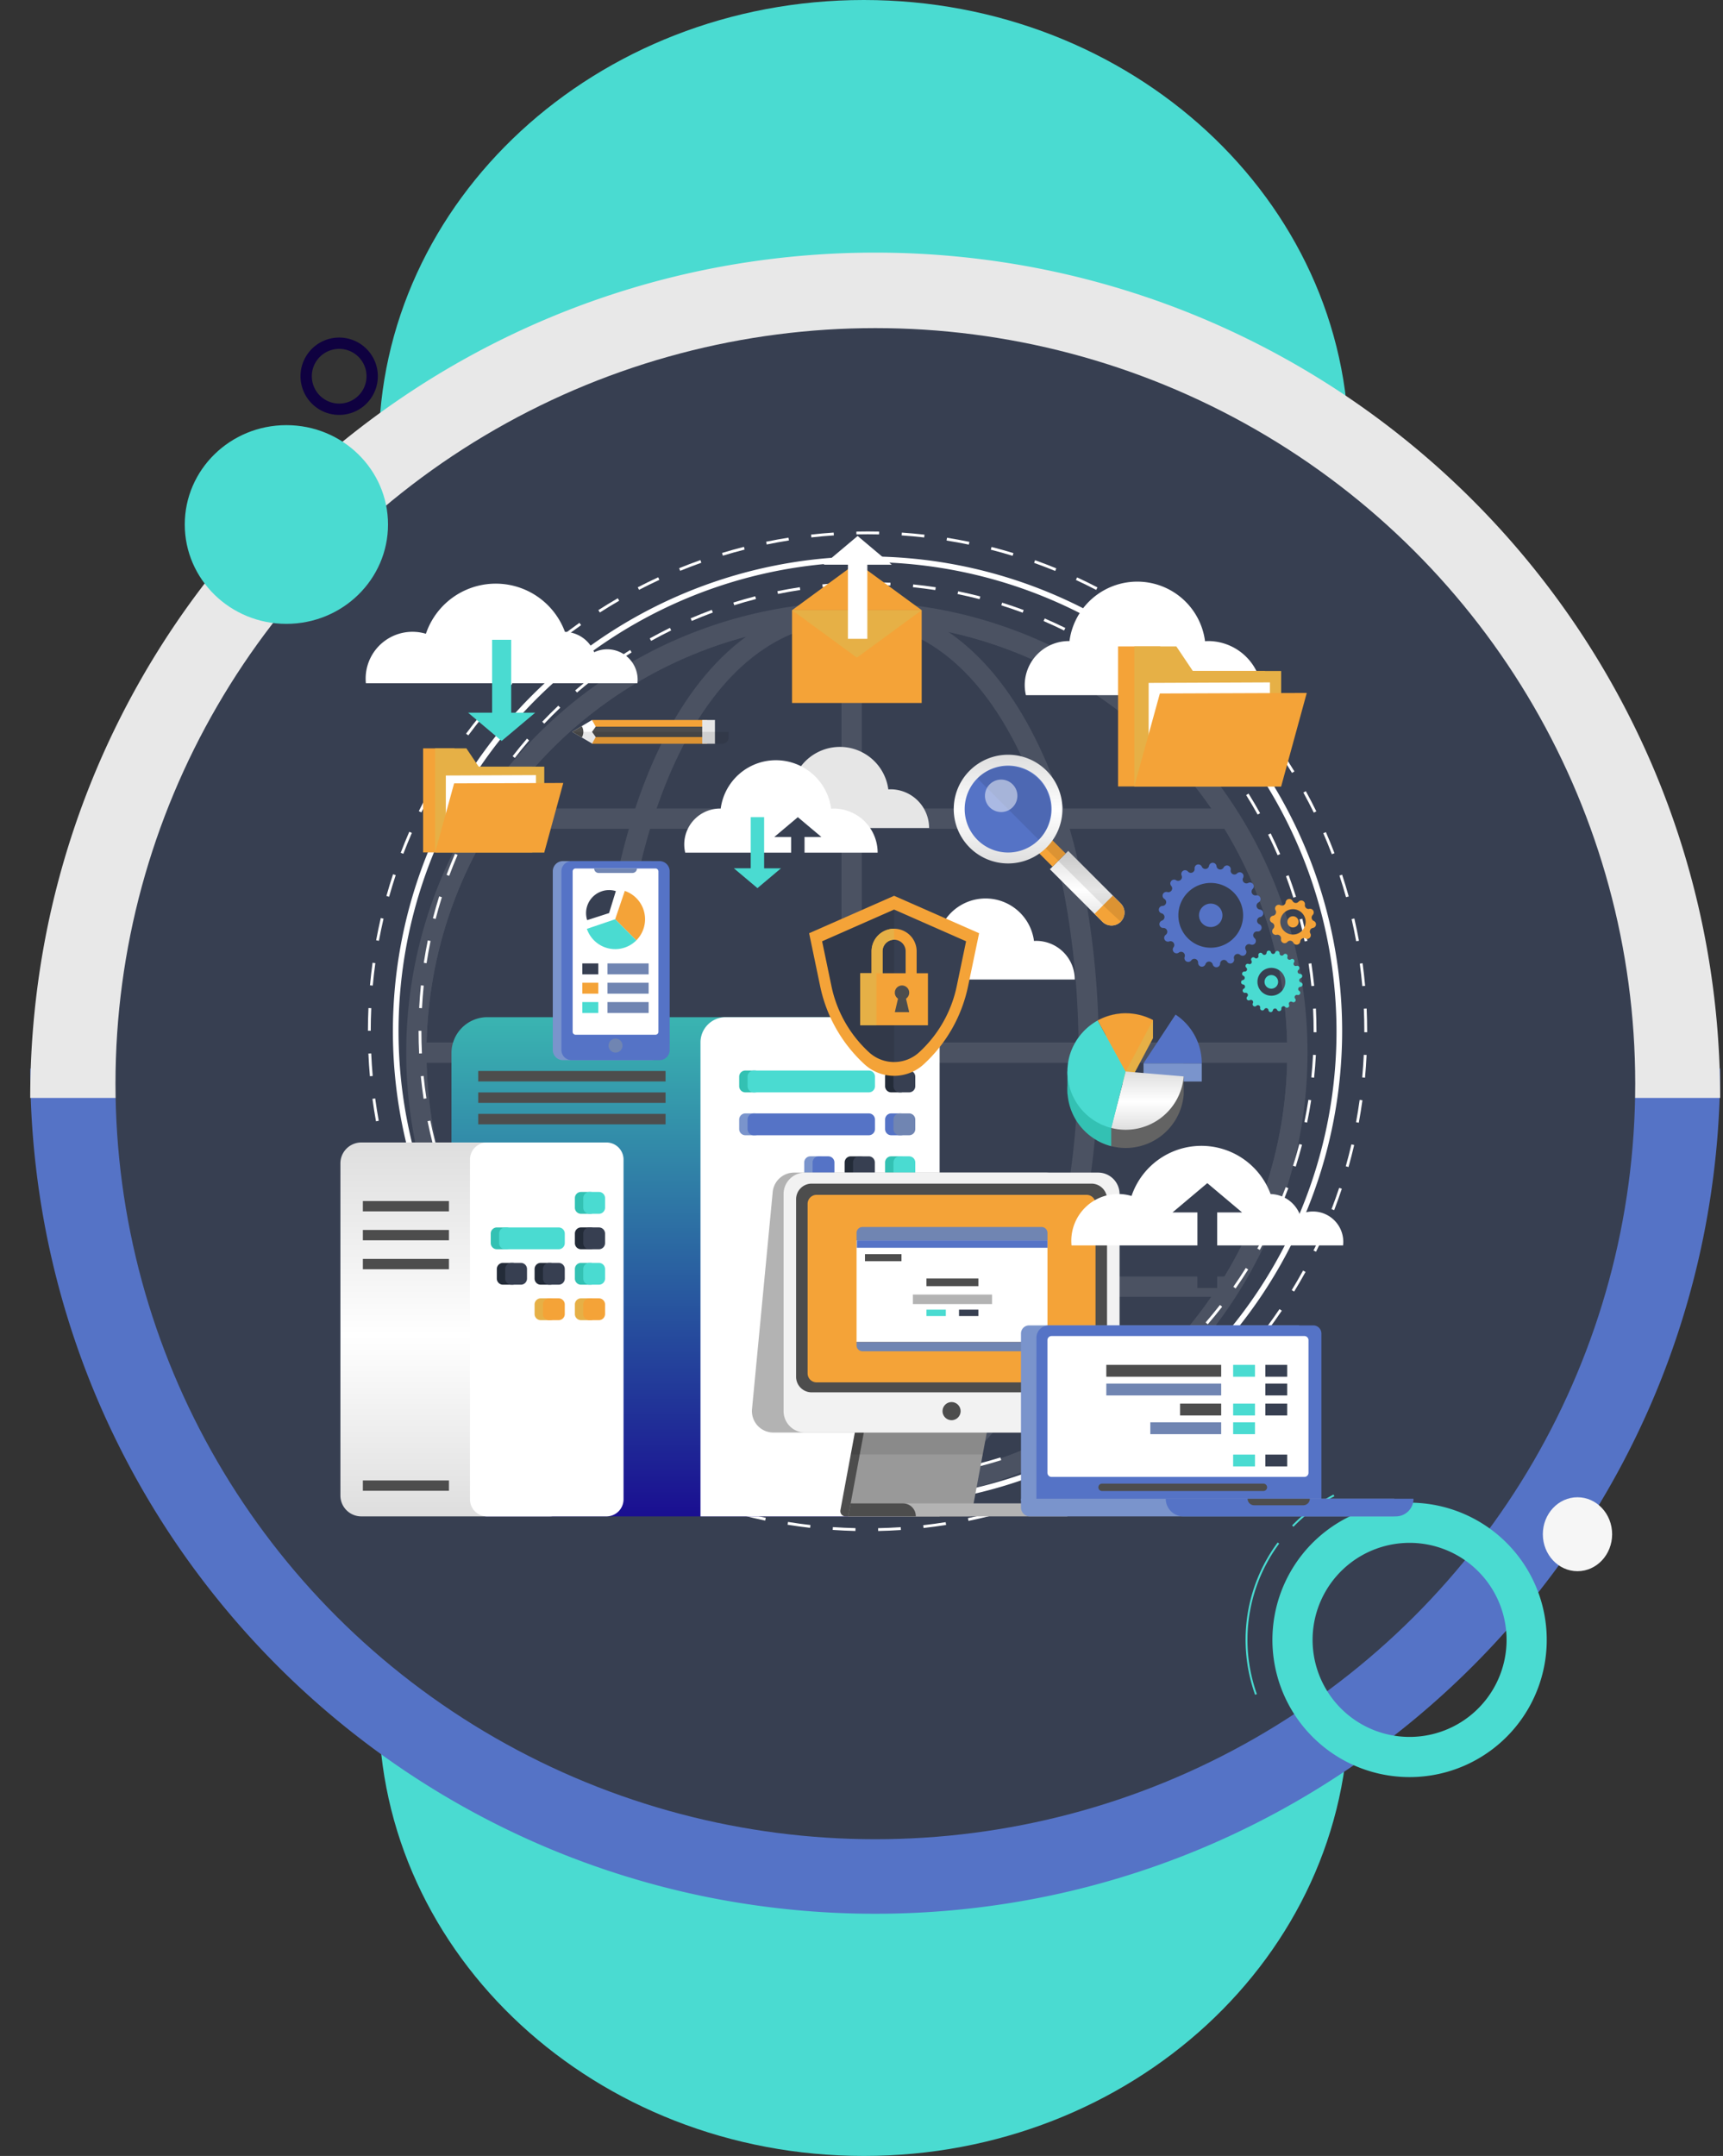 <svg xmlns="http://www.w3.org/2000/svg" xmlns:xlink="http://www.w3.org/1999/xlink" width="373" height="466.537" viewBox="0 0 373 466.537">
  <rect x="0" y="0" width="373" height="466.537" fill="#333333" stroke="none"/>
  <defs>
    <clipPath id="clip-path">
      <rect id="Rectángulo_365604" data-name="Rectángulo 365604" width="373" height="370" transform="translate(0.013 0)" fill="#fff" stroke="#707070" stroke-width="1"/>
    </clipPath>
    <clipPath id="clip-path-2">
      <ellipse id="Elipse_8594" data-name="Elipse 8594" cx="164.5" cy="163.5" rx="164.5" ry="163.5" transform="translate(-0.403 -0.206)" fill="#fff" stroke="#707070" stroke-width="1"/>
    </clipPath>
    <clipPath id="clip-path-3">
      <rect id="Rectángulo_365731" data-name="Rectángulo 365731" width="232.308" height="216.296" fill="none"/>
    </clipPath>
    <clipPath id="clip-path-5">
      <rect id="Rectángulo_365685" data-name="Rectángulo 365685" width="214.035" height="198.943" fill="none"/>
    </clipPath>
    <clipPath id="clip-path-6">
      <path id="Trazado_781499" data-name="Trazado 781499" d="M199.526,104.686A95.364,95.364,0,1,1,104.161,9.322a95.363,95.363,0,0,1,95.364,95.364" transform="translate(-8.797 -9.322)" fill="none"/>
    </clipPath>
    <linearGradient id="linear-gradient" x1="0.5" x2="0.5" y2="1" gradientUnits="objectBoundingBox">
      <stop offset="0" stop-color="#3ab4b1"/>
      <stop offset="1" stop-color="#1a0f91"/>
    </linearGradient>
    <clipPath id="clip-path-7">
      <rect id="Rectángulo_365689" data-name="Rectángulo 365689" width="38.064" height="51.153" fill="none"/>
    </clipPath>
    <linearGradient id="linear-gradient-2" x1="0.5" x2="0.5" y2="1" gradientUnits="objectBoundingBox">
      <stop offset="0" stop-color="#dedede"/>
      <stop offset="0.517" stop-color="#fff"/>
      <stop offset="1" stop-color="#dedede"/>
    </linearGradient>
    <clipPath id="clip-path-8">
      <rect id="Rectángulo_365701" data-name="Rectángulo 365701" width="14.333" height="16.142" fill="none"/>
    </clipPath>
    <clipPath id="clip-path-9">
      <rect id="Rectángulo_365702" data-name="Rectángulo 365702" width="5.164" height="5.119" fill="none"/>
    </clipPath>
    <clipPath id="clip-path-10">
      <rect id="Rectángulo_365703" data-name="Rectángulo 365703" width="16.045" height="16.045" fill="none"/>
    </clipPath>
    <clipPath id="clip-path-11">
      <rect id="Rectángulo_365704" data-name="Rectángulo 365704" width="7.014" height="7.018" fill="none"/>
    </clipPath>
    <clipPath id="clip-path-12">
      <rect id="Rectángulo_365705" data-name="Rectángulo 365705" width="4.627" height="5.659" fill="none"/>
    </clipPath>
    <clipPath id="clip-path-13">
      <rect id="Rectángulo_365708" data-name="Rectángulo 365708" width="33.845" height="2.576" fill="none"/>
    </clipPath>
    <clipPath id="clip-path-14">
      <rect id="Rectángulo_365727" data-name="Rectángulo 365727" width="15.582" height="32.996" fill="none"/>
    </clipPath>
  </defs>
  <g id="Grupo_1042358" data-name="Grupo 1042358" transform="translate(-189 -5550.731)">
    <path id="Trazado_781417" data-name="Trazado 781417" d="M96.84,0H369.7c53.483,0,96.84,47.01,96.84,105S423.18,210,369.7,210H96.84C43.357,210,0,162.99,0,105S43.357,0,96.84,0Z" transform="translate(481 5550.731) rotate(90)" fill="#4adbd1"/>
    <g id="Enmascarar_grupo_1018734" data-name="Enmascarar grupo 1018734" transform="translate(188.986 5598.731)" clip-path="url(#clip-path)">
      <g id="Grupo_1032298" data-name="Grupo 1032298" transform="translate(6.556 6.663)">
        <g id="Grupo_1032294" data-name="Grupo 1032294" transform="translate(0 359.466) rotate(-90)">
          <path id="Sustracción_40" data-name="Sustracción 40" d="M0,365.843V0A184.271,184.271,0,0,1,36.865,3.716,182,182,0,0,1,71.2,14.375,182.936,182.936,0,0,1,102.273,31.24a184.236,184.236,0,0,1,27.072,22.336,184.235,184.235,0,0,1,22.336,27.072,182.936,182.936,0,0,1,16.865,31.072,182,182,0,0,1,10.659,34.336,184.273,184.273,0,0,1,3.716,36.865,184.273,184.273,0,0,1-3.716,36.865,182,182,0,0,1-10.659,34.336,182.937,182.937,0,0,1-16.865,31.072,184.235,184.235,0,0,1-22.336,27.072A184.236,184.236,0,0,1,102.273,334.6,182.94,182.94,0,0,1,71.2,351.468a182,182,0,0,1-34.336,10.659A184.276,184.276,0,0,1,0,365.843Z" transform="translate(182.922 365.843) rotate(180)" fill="#5573c6"/>
          <path id="Sustracción_41" data-name="Sustracción 41" d="M0,365.842V0A184.271,184.271,0,0,1,36.865,3.716,182,182,0,0,1,71.2,14.375,182.938,182.938,0,0,1,102.273,31.24a184.235,184.235,0,0,1,27.072,22.336,184.236,184.236,0,0,1,22.336,27.072,182.936,182.936,0,0,1,16.865,31.072,182,182,0,0,1,10.659,34.336,184.273,184.273,0,0,1,3.716,36.865,184.272,184.272,0,0,1-3.716,36.865,181.994,181.994,0,0,1-10.659,34.336,182.93,182.93,0,0,1-16.865,31.072,184.232,184.232,0,0,1-22.336,27.072A184.232,184.232,0,0,1,102.273,334.6,182.941,182.941,0,0,1,71.2,351.467a182,182,0,0,1-34.336,10.658A184.273,184.273,0,0,1,0,365.842Z" transform="translate(176.544 0)" fill="#e8e8e8"/>
        </g>
        <g id="Enmascarar_grupo_1018733" data-name="Enmascarar grupo 1018733" transform="translate(18.86 16.543)" clip-path="url(#clip-path-2)">
          <ellipse id="Elipse_8593" data-name="Elipse 8593" cx="164.5" cy="163.5" rx="164.5" ry="163.5" transform="translate(-0.402 -0.205)" fill="#373f51"/>
        </g>
        <g id="Grupo_1032297" data-name="Grupo 1032297" transform="matrix(0.966, -0.259, 0.259, 0.966, 255.356, 275.933)" style="isolation: isolate">
          <g id="Grupo_1032295" data-name="Grupo 1032295" transform="translate(0 6.886)">
            <path id="Trazado_781418" data-name="Trazado 781418" d="M.109,30.559C.037,29.633,0,28.688,0,27.75A35.335,35.335,0,0,1,13.365,0l.257.322A34.924,34.924,0,0,0,.412,27.75c0,.926.036,1.861.108,2.777Z" transform="translate(0 0)" fill="#4adbd1"/>
          </g>
          <g id="Grupo_1032296" data-name="Grupo 1032296" transform="translate(17.339 0)">
            <path id="Trazado_781419" data-name="Trazado 781419" d="M.211,4.488,0,4.134A35.243,35.243,0,0,1,10.387,0l.09.4A34.816,34.816,0,0,0,.211,4.488Z" transform="translate(0)" fill="#4adbd1"/>
          </g>
          <path id="Trazado_781420" data-name="Trazado 781420" d="M29.691,0a29.69,29.69,0,1,0,29.69,29.691A29.691,29.691,0,0,0,29.691,0Zm0,50.685A20.994,20.994,0,1,1,50.685,29.691,20.994,20.994,0,0,1,29.691,50.685Z" transform="translate(5.797 4.946)" fill="#4adbd1" style="mix-blend-mode: multiply;isolation: isolate"/>
        </g>
        <path id="Trazado_781421" data-name="Trazado 781421" d="M8.369,0a8.369,8.369,0,1,0,8.369,8.369A8.369,8.369,0,0,0,8.369,0Zm0,14.287a5.918,5.918,0,1,1,5.918-5.918A5.918,5.918,0,0,1,8.369,14.287Z" transform="matrix(0.966, -0.259, 0.259, 0.966, 56.631, 20.834)" fill="#0f0140" style="mix-blend-mode: multiply;isolation: isolate"/>
        <ellipse id="Elipse_8595" data-name="Elipse 8595" cx="7.5" cy="8" rx="7.5" ry="8" transform="translate(327.457 269.337)" fill="#f6f6f6"/>
        <ellipse id="Elipse_8596" data-name="Elipse 8596" cx="22" cy="21.5" rx="22" ry="21.5" transform="translate(33.457 37.337)" fill="#4adbd1"/>
      </g>
    </g>
    <g id="Grupo_1032341" data-name="Grupo 1032341" transform="translate(262.691 5665.731)">
      <g id="Grupo_1032340" data-name="Grupo 1032340" clip-path="url(#clip-path-3)">
        <g id="Grupo_1032339" data-name="Grupo 1032339" transform="translate(0 0)">
          <g id="Grupo_1032338" data-name="Grupo 1032338" clip-path="url(#clip-path-3)">
            <path id="Trazado_781494" data-name="Trazado 781494" d="M106.087,200.251c-1.639,0-3.3-.047-4.921-.131l.032-.609c1.617.082,3.262.125,4.891.129Zm4.923-.116-.03-.609c1.63-.078,3.271-.2,4.878-.359l.06.607c-1.617.161-3.269.282-4.908.361m-14.753-.391c-1.624-.166-3.267-.376-4.882-.624l.093-.6c1.6.247,3.235.456,4.85.621Zm24.545-.576-.092-.6c1.6-.241,3.222-.527,4.818-.85l.121.6c-1.606.323-3.237.611-4.848.854m-34.271-.92c-1.6-.329-3.213-.7-4.8-1.114l.155-.592c1.572.409,3.174.781,4.764,1.108Zm43.918-1.037-.151-.591c1.574-.4,3.157-.852,4.706-1.336l.181.585c-1.559.484-3.151.936-4.736,1.342M77,195.774c-1.559-.492-3.125-1.028-4.658-1.6l.215-.574c1.521.568,3.078,1.1,4.626,1.589Zm62.854-1.493-.211-.574c1.535-.564,3.067-1.176,4.555-1.813l.239.563c-1.5.641-3.037,1.254-4.583,1.824M67.79,192.347c-1.493-.645-2.994-1.336-4.462-2.06l.269-.548c1.458.718,2.949,1.406,4.435,2.047Zm81.133-1.944-.267-.55c1.463-.716,2.925-1.478,4.344-2.265l.3.535c-1.426.791-2.9,1.559-4.372,2.28M58.975,188c-1.421-.792-2.845-1.634-4.232-2.5l.325-.518c1.378.864,2.792,1.7,4.2,2.488Zm98.57-2.376-.323-.52c1.379-.858,2.755-1.763,4.09-2.691l.348.5c-1.342.935-2.727,1.847-4.114,2.71m-106.9-2.841c-1.346-.94-2.678-1.923-3.961-2.92l.374-.482c1.275.991,2.6,1.966,3.936,2.9ZM165.633,180l-.374-.482c1.28-.991,2.557-2.03,3.8-3.09l.4.464c-1.247,1.067-2.533,2.112-3.82,3.108m-122.761-3.25c-1.239-1.067-2.465-2.179-3.647-3.3l.421-.443c1.174,1.12,2.392,2.222,3.626,3.284ZM173.109,173.6l-.421-.443c1.178-1.118,2.344-2.28,3.463-3.456l.443.422c-1.127,1.183-2.3,2.353-3.486,3.477M35.746,169.962c-1.125-1.183-2.235-2.413-3.3-3.656l.465-.4c1.058,1.235,2.161,2.458,3.278,3.633Zm144.155-3.49-.464-.4c1.056-1.226,2.1-2.5,3.1-3.783l.482.376c-1.006,1.292-2.054,2.574-3.118,3.807M29.335,162.488c-1.006-1.3-1.985-2.634-2.916-3.97l.5-.35c.925,1.329,1.9,2.656,2.9,3.946Zm156.6-3.783-.5-.35c.935-1.335,1.843-2.7,2.7-4.075l.518.325c-.864,1.378-1.777,2.757-2.716,4.1M23.708,154.4c-.865-1.387-1.706-2.815-2.5-4.247l.535-.3c.789,1.421,1.624,2.841,2.484,4.219Zm167.453-4.028-.533-.3c.787-1.411,1.551-2.865,2.273-4.323l.548.269c-.725,1.469-1.5,2.933-2.288,4.351M18.925,145.786c-.718-1.467-1.411-2.976-2.056-4.482l.561-.241c.643,1.5,1.331,3,2.045,4.454Zm176.585-4.222-.561-.243c.641-1.484,1.254-3.007,1.82-4.529l.574.215c-.572,1.529-1.189,3.063-1.834,4.557M15.043,136.723c-.566-1.533-1.1-3.1-1.591-4.673l.583-.181c.486,1.557,1.019,3.12,1.579,4.643Zm183.9-4.372-.581-.185c.488-1.548.944-3.129,1.351-4.7l.593.155c-.413,1.581-.871,3.174-1.363,4.731M12.1,127.316c-.406-1.583-.776-3.2-1.1-4.8l.6-.121c.323,1.591.692,3.194,1.1,4.766Zm189.319-4.49-.6-.125c.327-1.589.621-3.207.867-4.813l.6.093c-.249,1.615-.542,3.245-.873,4.845M10.146,117.669c-.245-1.624-.45-3.267-.609-4.884l.607-.062c.159,1.607.363,3.241.606,4.854ZM202.923,113.1l-.607-.062c.166-1.619.293-3.258.378-4.876l.609.032c-.084,1.628-.211,3.28-.379,4.906M9.172,107.877c-.079-1.6-.118-3.222-.118-4.817v-.1h.611v.1c0,1.585.039,3.194.116,4.787Zm194.263-4.609h-.611l0-.211c0-1.617-.041-3.263-.121-4.888l.609-.03c.08,1.634.121,3.29.121,4.921ZM9.792,98.064l-.609-.032c.082-1.628.207-3.278.374-4.906l.607.062c-.164,1.619-.29,3.258-.372,4.876m192.545-4.774c-.163-1.619-.37-3.252-.611-4.852l.6-.092c.243,1.609.45,3.254.615,4.884ZM10.781,88.334l-.6-.092c.247-1.615.538-3.245.867-4.845l.6.121c-.325,1.591-.617,3.209-.862,4.815m190.086-4.712c-.323-1.587-.693-3.191-1.1-4.766l.592-.153c.409,1.587.781,3.2,1.108,4.8ZM12.749,78.755l-.591-.153c.411-1.583.867-3.176,1.357-4.733l.581.183c-.486,1.548-.938,3.129-1.348,4.7m185.675-4.6c-.486-1.553-1.019-3.114-1.585-4.639l.574-.213c.568,1.536,1.1,3.106,1.594,4.671ZM15.684,69.424l-.572-.213c.568-1.531,1.183-3.065,1.826-4.559l.561.241c-.639,1.484-1.25,3.009-1.815,4.531M195.02,64.959c-.643-1.493-1.333-2.991-2.05-4.45l.55-.271c.721,1.471,1.415,2.977,2.062,4.48ZM19.545,60.46,19,60.191c.718-1.462,1.486-2.927,2.28-4.353l.535.3c-.791,1.419-1.553,2.873-2.267,4.325M190.7,56.169c-.791-1.42-1.628-2.839-2.49-4.219l.518-.323c.867,1.389,1.708,2.817,2.5,4.245ZM24.3,51.926l-.518-.323c.867-1.387,1.779-2.766,2.712-4.1l.5.35c-.927,1.327-1.834,2.7-2.7,4.076m161.212-4.06c-.929-1.335-1.906-2.662-2.9-3.944l.482-.374c1,1.29,1.983,2.626,2.921,3.968ZM29.891,43.911l-.482-.374c1-1.286,2.045-2.568,3.114-3.811l.462.4c-1.062,1.235-2.1,2.51-3.093,3.787m149.622-3.779c-1.056-1.226-2.161-2.448-3.282-3.63l.443-.421c1.129,1.189,2.241,2.417,3.3,3.652ZM36.266,36.5l-.443-.422c1.129-1.185,2.3-2.357,3.482-3.478l.421.441c-1.174,1.116-2.338,2.28-3.46,3.46m136.5-3.454c-1.174-1.118-2.394-2.22-3.628-3.28l.4-.464c1.241,1.067,2.469,2.177,3.652,3.3ZM43.355,29.759l-.4-.464c1.245-1.069,2.529-2.116,3.815-3.114l.376.484c-1.28.991-2.557,2.032-3.794,3.093m122-3.086c-1.288-1-2.613-1.972-3.94-2.9l.35-.5c1.336.931,2.669,1.912,3.964,2.916ZM51.093,23.766l-.35-.5c1.342-.936,2.725-1.849,4.114-2.714l.323.518c-1.379.86-2.755,1.768-4.088,2.7m106.241-2.682c-1.374-.858-2.791-1.693-4.209-2.482l.3-.533c1.428.792,2.852,1.634,4.235,2.5ZM59.4,18.582l-.3-.533c1.428-.794,2.9-1.564,4.368-2.286l.271.55c-1.463.716-2.923,1.48-4.342,2.269m89.4-2.245c-1.45-.712-2.942-1.4-4.435-2.043l.241-.561c1.5.647,3,1.338,4.463,2.054Zm-80.6-2.071-.241-.563c1.506-.647,3.048-1.262,4.581-1.828l.213.572c-1.525.564-3.056,1.176-4.553,1.819m71.638-1.785c-1.521-.564-3.078-1.1-4.63-1.585l.183-.581c1.561.49,3.129,1.026,4.658,1.592ZM77.386,10.866l-.181-.583c1.559-.488,3.153-.942,4.734-1.349l.153.593c-1.572.4-3.157.854-4.706,1.34M130.5,9.552c-1.566-.406-3.17-.778-4.764-1.1l.121-.6c1.606.329,3.219.7,4.8,1.11ZM86.858,8.427l-.121-.6c1.606-.327,3.235-.615,4.847-.86l.092.6c-1.6.243-3.222.531-4.817.856m34.06-.839c-1.6-.245-3.237-.45-4.852-.615l.06-.607c1.628.164,3.269.374,4.884.619Zm-24.39-.624-.06-.607c1.62-.163,3.271-.286,4.908-.366l.03.609c-1.628.08-3.269.2-4.878.364M111.188,6.6c-1.617-.08-3.263-.123-4.891-.123V5.87c1.639,0,3.3.043,4.923.125Z" transform="translate(7.869 5.102)" fill="#fff"/>
            <path id="Trazado_781495" data-name="Trazado 781495" d="M108.83,208.393A102.749,102.749,0,1,1,211.577,105.644,102.866,102.866,0,0,1,108.83,208.393m0-204.276A101.527,101.527,0,1,0,210.355,105.644,101.641,101.641,0,0,0,108.83,4.117" transform="translate(5.285 2.516)" fill="#fff"/>
            <path id="Trazado_781496" data-name="Trazado 781496" d="M113.652,216.3l-.013-.611c1.632-.034,3.277-.107,4.89-.213l.041.609c-1.622.108-3.276.179-4.918.215m-4.925-.007c-1.637-.039-3.291-.116-4.918-.228l.041-.609c1.619.112,3.263.187,4.891.226Zm14.745-.641-.069-.607c1.622-.181,3.254-.4,4.852-.654l.1.6c-1.607.254-3.248.475-4.878.658m-24.564-.036c-1.632-.187-3.273-.413-4.878-.671l.1-.6c1.6.258,3.228.482,4.85.667Zm34.286-1.5-.123-.6c1.592-.327,3.2-.7,4.772-1.093l.15.592c-1.581.4-3.2.77-4.8,1.1m-44.006-.064c-1.6-.333-3.211-.707-4.794-1.112l.151-.592c1.576.4,3.179.776,4.768,1.106Zm53.546-2.353-.176-.585c1.555-.471,3.123-.985,4.663-1.529l.2.576c-1.549.548-3.127,1.064-4.691,1.538m-63.08-.092c-1.561-.477-3.133-1-4.673-1.548l.206-.576c1.533.548,3.1,1.065,4.647,1.538Zm72.384-3.2-.23-.566c1.508-.613,3.022-1.269,4.5-1.949l.256.555c-1.488.684-3.009,1.344-4.527,1.961m-81.655-.11c-1.512-.619-3.026-1.28-4.5-1.964l.258-.553c1.467.68,2.972,1.336,4.476,1.953Zm90.609-4.017-.28-.544c1.445-.748,2.891-1.538,4.3-2.351l.3.529c-1.417.817-2.871,1.613-4.325,2.366m-99.521-.116c-1.447-.753-2.9-1.551-4.306-2.368l.307-.529c1.4.813,2.843,1.606,4.282,2.355Zm108.059-4.811-.329-.514c1.364-.871,2.733-1.791,4.067-2.733l.351.5c-1.342.948-2.718,1.871-4.09,2.748M52.97,199.23c-1.379-.886-2.751-1.811-4.076-2.751l.353-.5c1.32.935,2.682,1.856,4.054,2.736Zm124.612-5.559-.374-.482c1.284-1,2.563-2.035,3.8-3.088l.4.464c-1.243,1.06-2.531,2.1-3.822,3.106m-132.638-.127c-1.286-1-2.568-2.047-3.813-3.11l.4-.464c1.237,1.056,2.512,2.1,3.791,3.091Zm140.138-6.254-.417-.447c1.185-1.107,2.364-2.256,3.5-3.419l.436.426c-1.146,1.17-2.331,2.327-3.523,3.439m-147.62-.138c-1.191-1.112-2.374-2.271-3.516-3.443l.435-.426c1.138,1.164,2.314,2.316,3.5,3.424Zm154.51-6.893-.456-.406c1.078-1.207,2.149-2.458,3.179-3.719l.473.387c-1.035,1.267-2.112,2.527-3.2,3.738m-161.386-.15c-1.084-1.215-2.159-2.477-3.192-3.748l.473-.387c1.03,1.265,2.1,2.52,3.176,3.729Zm167.608-7.471-.492-.364c.972-1.308,1.925-2.65,2.83-3.99l.5.342c-.908,1.348-1.865,2.7-2.843,4.013m-173.821-.17c-.974-1.314-1.931-2.667-2.843-4.024l.508-.34c.907,1.348,1.856,2.7,2.824,4ZM203.7,164.49l-.521-.318c.85-1.392,1.677-2.815,2.454-4.228l.536.293c-.783,1.422-1.613,2.852-2.469,4.252m-184.822-.2c-.85-1.4-1.68-2.834-2.465-4.267l.535-.293c.781,1.424,1.606,2.854,2.452,4.245Zm189.561-8.413-.548-.271c.716-1.45,1.407-2.942,2.058-4.43l.559.245c-.652,1.5-1.349,2.994-2.069,4.456M14.14,155.647c-.72-1.473-1.415-2.979-2.065-4.478l.561-.243c.647,1.492,1.338,2.989,2.054,4.454Zm198.227-8.768-.57-.219c.585-1.523,1.14-3.075,1.649-4.609l.579.193c-.512,1.542-1.069,3.1-1.658,4.635M10.215,146.6c-.583-1.535-1.136-3.1-1.647-4.652l.579-.191c.507,1.544,1.058,3.1,1.639,4.626Zm205.253-9.061-.589-.166c.439-1.557.849-3.153,1.219-4.74l.6.138c-.374,1.6-.785,3.2-1.226,4.768m-208.33-.3c-.437-1.57-.845-3.176-1.211-4.772l.594-.138c.364,1.589.772,3.185,1.206,4.746Zm210.56-9.286-.6-.11c.293-1.587.557-3.213.781-4.833l.6.084c-.224,1.628-.49,3.263-.785,4.86M4.936,127.643c-.293-1.609-.551-3.245-.77-4.861l.6-.082c.219,1.607.477,3.234.768,4.833ZM219.045,118.2l-.609-.056c.15-1.613.264-3.256.34-4.882l.609.028c-.077,1.635-.191,3.288-.34,4.91M3.617,117.89c-.144-1.621-.254-3.273-.325-4.912l.609-.026c.073,1.63.181,3.273.325,4.882Zm215.888-9.523h-.611v-.2c0-1.626-.037-3.273-.108-4.9l.609-.026c.073,1.632.11,3.288.11,4.921ZM3.8,108.057l-.611,0c0-1.641.041-3.3.116-4.921l.609.028c-.075,1.615-.112,3.262-.114,4.9m214.659-9.673c-.146-1.617-.329-3.254-.55-4.865l.606-.082c.221,1.62.407,3.267.553,4.893ZM4.245,98.277l-.609-.054c.15-1.63.336-3.276.559-4.891l.6.084c-.219,1.606-.406,3.241-.553,4.861m212.89-9.592c-.292-1.6-.626-3.209-.991-4.794l.594-.136c.368,1.592.7,3.215,1,4.82Zm-211.561-.1-.6-.11c.3-1.609.632-3.232,1-4.82l.6.138c-.366,1.579-.7,3.192-1,4.792m209.362-9.433c-.437-1.568-.918-3.144-1.424-4.684l.579-.191c.51,1.549.992,3.133,1.434,4.71Zm-207.152-.1-.589-.166c.441-1.572.925-3.155,1.439-4.708l.579.193c-.51,1.544-.992,3.12-1.43,4.682m204.085-9.207c-.579-1.518-1.2-3.045-1.854-4.542l.561-.243c.654,1.5,1.28,3.041,1.863,4.568ZM10.856,69.755l-.57-.219c.581-1.52,1.206-3.048,1.858-4.546l.561.243c-.649,1.49-1.271,3.011-1.849,4.521m197.1-8.906c-.716-1.458-1.477-2.923-2.26-4.351l.535-.293c.789,1.437,1.553,2.908,2.273,4.374ZM14.758,60.8l-.55-.269c.718-1.458,1.48-2.925,2.267-4.361l.536.293c-.785,1.428-1.542,2.886-2.254,4.336M203.24,52.255c-.847-1.391-1.736-2.777-2.645-4.125l.507-.34c.912,1.353,1.807,2.749,2.66,4.147ZM19.461,52.236l-.521-.318c.85-1.394,1.744-2.787,2.654-4.138l.508.34c-.907,1.346-1.8,2.731-2.641,4.116m178.3-8.106c-.968-1.3-1.981-2.6-3.007-3.865l.473-.385c1.034,1.267,2.05,2.576,3.024,3.886Zm-172.84,0-.49-.363c.968-1.306,1.985-2.613,3.02-3.884l.473.385c-1.028,1.265-2.039,2.563-3,3.862m6.181-7.585-.456-.406c1.09-1.221,2.22-2.43,3.361-3.6l.437.426c-1.135,1.161-2.258,2.363-3.342,3.576m160.472,0c-1.084-1.215-2.209-2.419-3.344-3.577l.437-.426c1.14,1.164,2.273,2.376,3.362,3.6ZM37.95,29.548l-.417-.447c1.2-1.118,2.434-2.22,3.675-3.278l.4.465c-1.234,1.05-2.463,2.148-3.654,3.26m146.785-.006c-1.183-1.1-2.411-2.2-3.652-3.258l.4-.465c1.249,1.064,2.484,2.166,3.673,3.277ZM45.4,23.195l-.374-.482c1.29-1,2.62-1.991,3.955-2.934l.353.5c-1.327.938-2.65,1.92-3.934,2.918m131.886,0c-1.28-.994-2.6-1.976-3.929-2.912l.353-.5c1.333.942,2.662,1.929,3.951,2.931ZM169.3,17.548c-1.366-.877-2.772-1.731-4.176-2.544l.307-.529c1.411.817,2.824,1.678,4.2,2.559ZM53.4,17.541l-.329-.516c1.378-.882,2.794-1.744,4.209-2.563l.307.529c-1.407.813-2.817,1.671-4.187,2.549m107.444-4.888c-1.447-.75-2.921-1.475-4.387-2.151l.256-.555c1.475.682,2.959,1.409,4.411,2.164Zm-98.959-.019-.282-.542c1.458-.755,2.948-1.486,4.428-2.17l.256.555c-1.473.678-2.953,1.406-4.4,2.157m90.094-4.082c-1.5-.615-3.043-1.2-4.572-1.746l.2-.576c1.538.548,3.086,1.138,4.6,1.757Zm-81.191-.03-.232-.566C72.07,7.341,73.62,6.748,75.167,6.2l.2.576c-1.538.546-3.08,1.133-4.583,1.746m71.971-3.25c-1.549-.473-3.136-.918-4.716-1.321l.151-.591c1.589.406,3.185.852,4.742,1.327Zm-62.725-.03-.179-.585c1.566-.475,3.161-.921,4.744-1.323l.15.592c-1.572.4-3.159.843-4.714,1.316M133.275,2.85c-1.589-.329-3.209-.626-4.815-.882l.1-.6c1.615.258,3.243.557,4.841.888ZM89.518,2.827l-.123-.6C91,1.9,92.626,1.6,94.237,1.347l.1.6c-1.6.254-3.222.55-4.815.877M123.612,1.3C122,1.121,120.36.971,118.735.861l.043-.609c1.632.112,3.282.262,4.9.445ZM99.183,1.293,99.116.685c1.617-.181,3.265-.331,4.9-.439l.041.609c-1.628.108-3.267.256-4.876.437M113.846.64c-1.626-.037-3.269-.037-4.9,0l-.013-.611c1.639-.036,3.29-.036,4.925,0Z" transform="translate(2.768 0.001)" fill="#fff"/>
            <g id="Grupo_1032313" data-name="Grupo 1032313" transform="translate(7.902 13.315)" opacity="0.1">
              <g id="Grupo_1032312" data-name="Grupo 1032312">
                <g id="Grupo_1032311" data-name="Grupo 1032311" clip-path="url(#clip-path-5)">
                  <g id="Grupo_1032310" data-name="Grupo 1032310" transform="translate(8.541 4.108)">
                    <g id="Grupo_1032309" data-name="Grupo 1032309" clip-path="url(#clip-path-6)">
                      <circle id="Elipse_8597" data-name="Elipse 8597" cx="95.364" cy="95.364" r="95.364" transform="translate(0 -0.001)" fill="none" stroke="#fff" stroke-miterlimit="10" stroke-width="4.395"/>
                      <line id="Línea_3542" data-name="Línea 3542" x2="214.034" transform="translate(-8.541 44.728)" fill="none" stroke="#fff" stroke-miterlimit="10" stroke-width="4.395"/>
                      <line id="Línea_3543" data-name="Línea 3543" x2="214.034" transform="translate(-8.541 95.363)" fill="none" stroke="#fff" stroke-miterlimit="10" stroke-width="4.395"/>
                      <line id="Línea_3544" data-name="Línea 3544" y1="190.729" transform="translate(94.23 -0.001)" fill="none" stroke="#fff" stroke-miterlimit="10" stroke-width="4.395"/>
                      <path id="Trazado_781497" data-name="Trazado 781497" d="M83.611,200.051c-69.964,0-69.964-190.729,0-190.729" transform="translate(10.619 -9.322)" fill="none" stroke="#fff" stroke-miterlimit="10" stroke-width="4.395"/>
                      <path id="Trazado_781498" data-name="Trazado 781498" d="M59.212,200.051c68.446,0,68.446-190.729,0-190.729" transform="translate(35.018 -9.322)" fill="none" stroke="#fff" stroke-miterlimit="10" stroke-width="4.395"/>
                      <line id="Línea_3545" data-name="Línea 3545" x2="214.034" transform="translate(-8.541 145.999)" fill="none" stroke="#fff" stroke-miterlimit="10" stroke-width="4.395"/>
                    </g>
                  </g>
                  <circle id="Elipse_8598" data-name="Elipse 8598" cx="95.364" cy="95.364" r="95.364" transform="translate(8.541 4.107)" fill="none" stroke="#fff" stroke-miterlimit="10" stroke-width="4.395"/>
                </g>
              </g>
            </g>
            <path id="Trazado_781500" data-name="Trazado 781500" d="M20.643,56.239h89.914a7.778,7.778,0,0,1,7.779,7.779v92.465a7.778,7.778,0,0,1-7.779,7.777H20.643a7.778,7.778,0,0,1-7.779-7.777V64.018a7.778,7.778,0,0,1,7.779-7.779" transform="translate(11.18 48.876)" fill="url(#linear-gradient)"/>
            <path id="Trazado_781501" data-name="Trazado 781501" d="M47.157,56.239H88.025a5.449,5.449,0,0,1,5.448,5.45V164.261H41.707V61.689a5.45,5.45,0,0,1,5.45-5.45" transform="translate(36.247 48.876)" fill="#fff"/>
            <rect id="Rectángulo_365686" data-name="Rectángulo 365686" width="40.559" height="2.265" transform="translate(29.832 116.756)" fill="#4d4d4d"/>
            <rect id="Rectángulo_365687" data-name="Rectángulo 365687" width="40.559" height="2.265" transform="translate(29.832 121.397)" fill="#4d4d4d"/>
            <rect id="Rectángulo_365688" data-name="Rectángulo 365688" width="40.559" height="2.265" transform="translate(29.832 126.038)" fill="#4d4d4d"/>
            <path id="Trazado_781502" data-name="Trazado 781502" d="M64.418,67.137h2.062a1.33,1.33,0,0,0,1.329-1.331v-2.06a1.33,1.33,0,0,0-1.329-1.331H64.418a1.331,1.331,0,0,0-1.331,1.331v2.06a1.331,1.331,0,0,0,1.331,1.331" transform="translate(54.828 54.245)" fill="#232b38"/>
            <path id="Trazado_781503" data-name="Trazado 781503" d="M65.388,67.137h2.062a1.33,1.33,0,0,0,1.329-1.331v-2.06a1.33,1.33,0,0,0-1.329-1.331H65.388a1.331,1.331,0,0,0-1.331,1.331v2.06a1.331,1.331,0,0,0,1.331,1.331" transform="translate(55.671 54.245)" fill="#373f51"/>
            <path id="Trazado_781504" data-name="Trazado 781504" d="M47.519,67.137H49.58a1.33,1.33,0,0,0,1.329-1.331v-2.06a1.33,1.33,0,0,0-1.329-1.331H47.519a1.331,1.331,0,0,0-1.331,1.331v2.06a1.331,1.331,0,0,0,1.331,1.331" transform="translate(40.141 54.245)" fill="#33c1b3"/>
            <path id="Trazado_781505" data-name="Trazado 781505" d="M48.489,67.137H73.415a1.33,1.33,0,0,0,1.329-1.331v-2.06a1.33,1.33,0,0,0-1.329-1.331H48.489a1.331,1.331,0,0,0-1.331,1.331v2.06a1.331,1.331,0,0,0,1.331,1.331" transform="translate(40.984 54.245)" fill="#4adbd1"/>
            <path id="Trazado_781506" data-name="Trazado 781506" d="M64.418,72.1h2.062a1.33,1.33,0,0,0,1.329-1.331v-2.06a1.33,1.33,0,0,0-1.329-1.331H64.418a1.331,1.331,0,0,0-1.331,1.331v2.06A1.331,1.331,0,0,0,64.418,72.1" transform="translate(54.828 58.561)" fill="#5573c6"/>
            <path id="Trazado_781507" data-name="Trazado 781507" d="M65.388,72.1h2.062a1.33,1.33,0,0,0,1.329-1.331v-2.06a1.33,1.33,0,0,0-1.329-1.331H65.388a1.331,1.331,0,0,0-1.331,1.331v2.06A1.331,1.331,0,0,0,65.388,72.1" transform="translate(55.671 58.561)" fill="#7085b2"/>
            <path id="Trazado_781508" data-name="Trazado 781508" d="M47.519,72.1H49.58a1.33,1.33,0,0,0,1.329-1.331v-2.06a1.33,1.33,0,0,0-1.329-1.331H47.519a1.331,1.331,0,0,0-1.331,1.331v2.06A1.331,1.331,0,0,0,47.519,72.1" transform="translate(40.141 58.561)" fill="#7a94cc"/>
            <path id="Trazado_781509" data-name="Trazado 781509" d="M48.489,72.1H73.415a1.33,1.33,0,0,0,1.329-1.331v-2.06a1.33,1.33,0,0,0-1.329-1.331H48.489a1.331,1.331,0,0,0-1.331,1.331v2.06A1.331,1.331,0,0,0,48.489,72.1" transform="translate(40.984 58.561)" fill="#5573c6"/>
            <path id="Trazado_781510" data-name="Trazado 781510" d="M64.418,77.069h2.062a1.33,1.33,0,0,0,1.329-1.331v-2.06a1.33,1.33,0,0,0-1.329-1.331H64.418a1.331,1.331,0,0,0-1.331,1.331v2.06a1.331,1.331,0,0,0,1.331,1.331" transform="translate(54.828 62.876)" fill="#33c1b3"/>
            <path id="Trazado_781511" data-name="Trazado 781511" d="M65.388,77.069h2.062a1.33,1.33,0,0,0,1.329-1.331v-2.06a1.33,1.33,0,0,0-1.329-1.331H65.388a1.331,1.331,0,0,0-1.331,1.331v2.06a1.331,1.331,0,0,0,1.331,1.331" transform="translate(55.671 62.876)" fill="#4adbd1"/>
            <path id="Trazado_781512" data-name="Trazado 781512" d="M59.736,77.069H61.8a1.33,1.33,0,0,0,1.329-1.331v-2.06A1.33,1.33,0,0,0,61.8,72.348H59.736A1.331,1.331,0,0,0,58.4,73.679v2.06a1.331,1.331,0,0,0,1.331,1.331" transform="translate(50.759 62.876)" fill="#232b38"/>
            <path id="Trazado_781513" data-name="Trazado 781513" d="M60.706,77.069h2.062A1.33,1.33,0,0,0,64.1,75.739v-2.06a1.33,1.33,0,0,0-1.329-1.331H60.706a1.331,1.331,0,0,0-1.331,1.331v2.06a1.331,1.331,0,0,0,1.331,1.331" transform="translate(51.602 62.876)" fill="#373f51"/>
            <path id="Trazado_781514" data-name="Trazado 781514" d="M55.053,77.069h2.062a1.33,1.33,0,0,0,1.329-1.331v-2.06a1.33,1.33,0,0,0-1.329-1.331H55.053a1.331,1.331,0,0,0-1.331,1.331v2.06a1.331,1.331,0,0,0,1.331,1.331" transform="translate(46.689 62.876)" fill="#7a94cc"/>
            <path id="Trazado_781515" data-name="Trazado 781515" d="M56.024,77.069h2.062a1.33,1.33,0,0,0,1.329-1.331v-2.06a1.33,1.33,0,0,0-1.329-1.331H56.024a1.331,1.331,0,0,0-1.331,1.331v2.06a1.331,1.331,0,0,0,1.331,1.331" transform="translate(47.533 62.876)" fill="#5573c6"/>
            <path id="Trazado_781516" data-name="Trazado 781516" d="M59.046,144.047h25.24L96.277,79.5H69.663l-11.74,63.2a1.143,1.143,0,0,0,1.123,1.351" transform="translate(50.323 69.092)" fill="#4d4d4d"/>
            <path id="Trazado_781517" data-name="Trazado 781517" d="M58.822,144.047H85.436L97.428,79.5H70.814Z" transform="translate(51.121 69.092)" fill="#999"/>
            <path id="Trazado_781518" data-name="Trazado 781518" d="M58.822,115.34h47.435a2.754,2.754,0,0,0-2.753-2.809H59.757Z" transform="translate(51.121 97.799)" fill="#b3b3b3"/>
            <path id="Trazado_781519" data-name="Trazado 781519" d="M58.822,115.34H73.44a2.755,2.755,0,0,0-2.753-2.809H59.343Z" transform="translate(51.121 97.799)" fill="#4d4d4d"/>
            <g id="Grupo_1032316" data-name="Grupo 1032316" transform="translate(110.484 148.592)" opacity="0.1">
              <g id="Grupo_1032315" data-name="Grupo 1032315">
                <g id="Grupo_1032314" data-name="Grupo 1032314" clip-path="url(#clip-path-7)">
                  <path id="Trazado_781520" data-name="Trazado 781520" d="M92.158,79.5H68.615l-9.5,51.153H87.673l9.5-51.153Z" transform="translate(-59.112 -79.5)"/>
                </g>
              </g>
            </g>
            <path id="Trazado_781521" data-name="Trazado 781521" d="M52.311,130.483h59a4.645,4.645,0,0,0,4.645-4.645V78.876a4.643,4.643,0,0,0-4.645-4.645H56.789a4.648,4.648,0,0,0-4.626,4.2L47.685,125.4a4.645,4.645,0,0,0,4.626,5.086" transform="translate(41.424 64.513)" fill="#b3b3b3"/>
            <path id="Trazado_781522" data-name="Trazado 781522" d="M55.975,130.483h63.446a4.646,4.646,0,0,0,4.645-4.645V78.876a4.644,4.644,0,0,0-4.645-4.645H55.975a4.643,4.643,0,0,0-4.645,4.645v46.963a4.645,4.645,0,0,0,4.645,4.645" transform="translate(44.61 64.513)" fill="#f2f2f2"/>
            <path id="Trazado_781523" data-name="Trazado 781523" d="M56.15,120.675h60.573a3.371,3.371,0,0,0,3.37-3.37V78.879a3.372,3.372,0,0,0-3.37-3.37H56.15a3.371,3.371,0,0,0-3.37,3.37v38.426a3.369,3.369,0,0,0,3.37,3.37" transform="translate(45.87 65.624)" fill="#4d4d4d"/>
            <path id="Trazado_781524" data-name="Trazado 781524" d="M56.059,117.382H114.5a1.946,1.946,0,0,0,1.948-1.946V78.754a1.946,1.946,0,0,0-1.948-1.946H56.059a1.946,1.946,0,0,0-1.946,1.946v36.683a1.946,1.946,0,0,0,1.946,1.946" transform="translate(47.029 66.753)" fill="#f4a338"/>
            <rect id="Rectángulo_365690" data-name="Rectángulo 365690" width="41.329" height="21.941" transform="translate(111.739 153.433)" fill="#fff"/>
            <path id="Trazado_781525" data-name="Trazado 781525" d="M59.783,94.58a1.29,1.29,0,0,0,1.29,1.29h38.75a1.29,1.29,0,0,0,1.29-1.29v-.751H59.783Z" transform="translate(51.956 81.545)" fill="#7085b2"/>
            <path id="Trazado_781526" data-name="Trazado 781526" d="M101.112,81.818a1.29,1.29,0,0,0-1.29-1.29H61.073a1.29,1.29,0,0,0-1.29,1.29v1.63h41.329Z" transform="translate(51.956 69.985)" fill="#7085b2"/>
            <path id="Trazado_781527" data-name="Trazado 781527" d="M69.74,102.76A1.958,1.958,0,1,0,71.7,100.8a1.958,1.958,0,0,0-1.957,1.957" transform="translate(60.61 87.606)" fill="#4d4d4d"/>
            <rect id="Rectángulo_365691" data-name="Rectángulo 365691" width="41.262" height="1.579" transform="translate(111.807 153.431)" fill="#5573c6"/>
            <rect id="Rectángulo_365692" data-name="Rectángulo 365692" width="4.194" height="1.385" transform="translate(133.918 168.397)" fill="#373f51"/>
            <rect id="Rectángulo_365693" data-name="Rectángulo 365693" width="4.194" height="1.385" transform="translate(126.87 168.397)" fill="#4adbd1"/>
            <rect id="Rectángulo_365694" data-name="Rectángulo 365694" width="7.901" height="1.536" transform="translate(113.562 156.384)" fill="#4d4d4d"/>
            <rect id="Rectángulo_365695" data-name="Rectángulo 365695" width="17.138" height="2.058" transform="translate(123.933 165.137)" fill="#b3b3b3"/>
            <rect id="Rectángulo_365696" data-name="Rectángulo 365696" width="11.243" height="1.663" transform="translate(126.87 161.659)" fill="#4d4d4d"/>
            <path id="Trazado_781528" data-name="Trazado 781528" d="M4.531,151.657H45.284a4.53,4.53,0,0,0,4.531-4.531V75.274a4.53,4.53,0,0,0-4.531-4.531H4.531A4.53,4.53,0,0,0,0,75.274v71.853a4.53,4.53,0,0,0,4.531,4.531" transform="translate(0 61.482)" fill="url(#linear-gradient-2)"/>
            <path id="Trazado_781529" data-name="Trazado 781529" d="M18.708,151.657H44.552a3.7,3.7,0,0,0,3.7-3.7V74.444a3.7,3.7,0,0,0-3.7-3.7H18.708a3.7,3.7,0,0,0-3.7,3.7v73.513a3.7,3.7,0,0,0,3.7,3.7" transform="translate(13.042 61.482)" fill="#fff"/>
            <path id="Trazado_781530" data-name="Trazado 781530" d="M23.822,93.511h2.062a1.33,1.33,0,0,0,1.329-1.331v-2.06a1.33,1.33,0,0,0-1.329-1.331H23.822a1.331,1.331,0,0,0-1.331,1.331v2.06a1.331,1.331,0,0,0,1.331,1.331" transform="translate(19.547 77.166)" fill="#e6b046"/>
            <rect id="Rectángulo_365697" data-name="Rectángulo 365697" width="18.638" height="2.237" transform="translate(4.863 144.899)" fill="#4d4d4d"/>
            <rect id="Rectángulo_365698" data-name="Rectángulo 365698" width="18.638" height="2.237" transform="translate(4.863 151.158)" fill="#4d4d4d"/>
            <rect id="Rectángulo_365699" data-name="Rectángulo 365699" width="18.638" height="2.237" transform="translate(4.863 157.418)" fill="#4d4d4d"/>
            <rect id="Rectángulo_365700" data-name="Rectángulo 365700" width="18.638" height="2.237" transform="translate(4.863 205.362)" fill="#4d4d4d"/>
            <path id="Trazado_781531" data-name="Trazado 781531" d="M28.488,89.406h2.062a1.33,1.33,0,0,0,1.329-1.331v-2.06a1.33,1.33,0,0,0-1.329-1.331H28.488a1.331,1.331,0,0,0-1.331,1.331v2.06a1.331,1.331,0,0,0,1.331,1.331" transform="translate(23.602 73.598)" fill="#33c1b3"/>
            <path id="Trazado_781532" data-name="Trazado 781532" d="M29.458,89.406h2.062a1.33,1.33,0,0,0,1.329-1.331v-2.06a1.33,1.33,0,0,0-1.329-1.331H29.458a1.331,1.331,0,0,0-1.331,1.331v2.06a1.331,1.331,0,0,0,1.331,1.331" transform="translate(24.445 73.598)" fill="#4adbd1"/>
            <path id="Trazado_781533" data-name="Trazado 781533" d="M28.488,81.2h2.062a1.33,1.33,0,0,0,1.329-1.331V77.8a1.33,1.33,0,0,0-1.329-1.331H28.488A1.331,1.331,0,0,0,27.157,77.8v2.06A1.331,1.331,0,0,0,28.488,81.2" transform="translate(23.602 66.462)" fill="#33c1b3"/>
            <path id="Trazado_781534" data-name="Trazado 781534" d="M29.458,81.2h2.062a1.33,1.33,0,0,0,1.329-1.331V77.8a1.33,1.33,0,0,0-1.329-1.331H29.458A1.331,1.331,0,0,0,28.127,77.8v2.06A1.331,1.331,0,0,0,29.458,81.2" transform="translate(24.445 66.462)" fill="#4adbd1"/>
            <path id="Trazado_781535" data-name="Trazado 781535" d="M28.488,85.3h2.062a1.33,1.33,0,0,0,1.329-1.331v-2.06a1.33,1.33,0,0,0-1.329-1.331H28.488a1.331,1.331,0,0,0-1.331,1.331v2.06A1.331,1.331,0,0,0,28.488,85.3" transform="translate(23.602 70.031)" fill="#232b38"/>
            <path id="Trazado_781536" data-name="Trazado 781536" d="M29.458,85.3h2.062a1.33,1.33,0,0,0,1.329-1.331v-2.06a1.33,1.33,0,0,0-1.329-1.331H29.458a1.331,1.331,0,0,0-1.331,1.331v2.06A1.331,1.331,0,0,0,29.458,85.3" transform="translate(24.445 70.031)" fill="#373f51"/>
            <path id="Trazado_781537" data-name="Trazado 781537" d="M18.743,85.3H20.8a1.33,1.33,0,0,0,1.329-1.331v-2.06A1.33,1.33,0,0,0,20.8,80.58H18.743a1.331,1.331,0,0,0-1.331,1.331v2.06A1.331,1.331,0,0,0,18.743,85.3" transform="translate(15.132 70.031)" fill="#33c1b3"/>
            <path id="Trazado_781538" data-name="Trazado 781538" d="M19.714,85.3H31.268A1.33,1.33,0,0,0,32.6,83.971v-2.06a1.33,1.33,0,0,0-1.329-1.331H19.714a1.331,1.331,0,0,0-1.331,1.331v2.06A1.331,1.331,0,0,0,19.714,85.3" transform="translate(15.976 70.031)" fill="#4adbd1"/>
            <path id="Trazado_781539" data-name="Trazado 781539" d="M23.822,89.406h2.062a1.33,1.33,0,0,0,1.329-1.331v-2.06a1.33,1.33,0,0,0-1.329-1.331H23.822a1.331,1.331,0,0,0-1.331,1.331v2.06a1.331,1.331,0,0,0,1.331,1.331" transform="translate(19.547 73.598)" fill="#232b38"/>
            <path id="Trazado_781540" data-name="Trazado 781540" d="M24.792,89.406h2.062a1.33,1.33,0,0,0,1.329-1.331v-2.06a1.33,1.33,0,0,0-1.329-1.331H24.792a1.331,1.331,0,0,0-1.331,1.331v2.06a1.331,1.331,0,0,0,1.331,1.331" transform="translate(20.39 73.598)" fill="#373f51"/>
            <path id="Trazado_781541" data-name="Trazado 781541" d="M19.448,89.406h2.062a1.33,1.33,0,0,0,1.329-1.331v-2.06a1.33,1.33,0,0,0-1.329-1.331H19.448a1.331,1.331,0,0,0-1.331,1.331v2.06a1.331,1.331,0,0,0,1.331,1.331" transform="translate(15.745 73.598)" fill="#232b38"/>
            <path id="Trazado_781542" data-name="Trazado 781542" d="M20.419,89.406H22.48a1.33,1.33,0,0,0,1.329-1.331v-2.06a1.33,1.33,0,0,0-1.329-1.331H20.419a1.331,1.331,0,0,0-1.331,1.331v2.06a1.331,1.331,0,0,0,1.331,1.331" transform="translate(16.589 73.598)" fill="#373f51"/>
            <path id="Trazado_781543" data-name="Trazado 781543" d="M28.488,93.511h2.062a1.33,1.33,0,0,0,1.329-1.331v-2.06a1.33,1.33,0,0,0-1.329-1.331H28.488a1.331,1.331,0,0,0-1.331,1.331v2.06a1.331,1.331,0,0,0,1.331,1.331" transform="translate(23.602 77.166)" fill="#e6b046"/>
            <path id="Trazado_781544" data-name="Trazado 781544" d="M29.458,93.511h2.062a1.33,1.33,0,0,0,1.329-1.331v-2.06a1.33,1.33,0,0,0-1.329-1.331H29.458a1.331,1.331,0,0,0-1.331,1.331v2.06a1.331,1.331,0,0,0,1.331,1.331" transform="translate(24.445 77.166)" fill="#f4a338"/>
            <path id="Trazado_781545" data-name="Trazado 781545" d="M24.792,93.511h2.062a1.33,1.33,0,0,0,1.329-1.331v-2.06a1.33,1.33,0,0,0-1.329-1.331H24.792a1.331,1.331,0,0,0-1.331,1.331v2.06a1.331,1.331,0,0,0,1.331,1.331" transform="translate(20.39 77.166)" fill="#f4a338"/>
            <path id="Trazado_781546" data-name="Trazado 781546" d="M114.643,56.038h0a.82.82,0,0,0,.864-1.374.818.818,0,0,1,.626-1.435.82.82,0,0,0,.421-1.566.82.82,0,0,1,.176-1.559.82.82,0,0,0-.062-1.621.82.82,0,0,1-.292-1.54.82.82,0,0,0-.535-1.531.819.819,0,0,1-.733-1.385.819.819,0,0,0-.963-1.3.82.82,0,0,1-1.11-1.108.82.82,0,0,0-1.3-.964.818.818,0,0,1-1.385-.733.82.82,0,0,0-1.531-.535.82.82,0,0,1-1.54-.292.819.819,0,0,0-1.62-.06.819.819,0,0,1-1.557.174.82.82,0,0,0-1.566.421.82.82,0,0,1-1.437.626.82.82,0,0,0-1.374.864.819.819,0,0,1-1.189,1.022.819.819,0,0,0-1.056,1.23.82.82,0,0,1-.835,1.327.819.819,0,0,0-.649,1.486.819.819,0,0,1-.406,1.514.819.819,0,0,0-.181,1.611.819.819,0,0,1,.06,1.566.82.82,0,0,0,.3,1.594.82.82,0,0,1,.518,1.48.818.818,0,0,0,.757,1.432.82.82,0,0,1,.931,1.262.82.82,0,0,0,1.148,1.148.82.82,0,0,1,1.262.931.819.819,0,0,0,1.434.757.819.819,0,0,1,1.478.518.82.82,0,0,0,1.594.3.819.819,0,0,1,1.566.058.819.819,0,0,0,1.611-.181.819.819,0,0,1,1.514-.406.819.819,0,0,0,1.486-.649.82.82,0,0,1,1.327-.835.819.819,0,0,0,1.23-1.056.819.819,0,0,1,1.022-1.189m-3.662-1.349a7.009,7.009,0,1,1,0-9.912,7.01,7.01,0,0,1,0,9.912" transform="translate(82.384 33.338)" fill="#5573c6"/>
            <path id="Trazado_781547" data-name="Trazado 781547" d="M103.776,47.417a2.536,2.536,0,1,0-3.587,0,2.536,2.536,0,0,0,3.587,0" transform="translate(86.427 37.447)" fill="#5573c6"/>
            <path id="Trazado_781548" data-name="Trazado 781548" d="M116.526,58.133a.483.483,0,0,0,.387-.873.483.483,0,0,1,.241-.892.482.482,0,0,0,.11-.948.482.482,0,0,1-.03-.921.482.482,0,0,0-.174-.938.483.483,0,0,1-.3-.873.483.483,0,0,0-.443-.847.482.482,0,0,1-.546-.744.482.482,0,0,0-.671-.678.482.482,0,0,1-.74-.55.483.483,0,0,0-.843-.45.482.482,0,0,1-.869-.308.483.483,0,0,0-.938-.181.482.482,0,0,1-.921-.037.482.482,0,0,0-.948.1.483.483,0,0,1-.893.236.482.482,0,0,0-.877.378.482.482,0,0,1-.783.488.482.482,0,0,0-.725.621.483.483,0,0,1-.606.7.482.482,0,0,0-.51.806.483.483,0,0,1-.372.845.483.483,0,0,0-.252.921.482.482,0,0,1-.107.916.482.482,0,0,0,.032.953.483.483,0,0,1,.168.908.482.482,0,0,0,.312.9.483.483,0,0,1,.428.819.482.482,0,0,0,.563.77.482.482,0,0,1,.65.654.483.483,0,0,0,.766.57.482.482,0,0,1,.813.435.483.483,0,0,0,.9.318.482.482,0,0,1,.9.176.483.483,0,0,0,.955.039.481.481,0,0,1,.916-.1.483.483,0,0,0,.923-.243.483.483,0,0,1,.849-.366.482.482,0,0,0,.809-.5.481.481,0,0,1,.7-.6.483.483,0,0,0,.626-.721.482.482,0,0,1,.493-.779m-3.506-.723a3.017,3.017,0,1,1,0-4.267,3.019,3.019,0,0,1,0,4.267" transform="translate(90.662 42.177)" fill="#4adbd1"/>
            <path id="Trazado_781549" data-name="Trazado 781549" d="M109.545,53.873a1.47,1.47,0,1,0-2.078,0,1.47,1.47,0,0,0,2.078,0" transform="translate(93.023 44.639)" fill="#4adbd1"/>
            <path id="Trazado_781550" data-name="Trazado 781550" d="M117.161,47.309a.792.792,0,0,1-.245-1.284.791.791,0,0,0-.731-1.331.792.792,0,0,1-.951-.9.792.792,0,0,0-1.374-.649.794.794,0,0,1-1.3-.164.792.792,0,0,0-1.493.282.792.792,0,0,1-1.146.63A.792.792,0,0,0,108.883,45a.791.791,0,0,1-.557,1.181.793.793,0,0,0-.193,1.508.792.792,0,0,1,.245,1.284.791.791,0,0,0,.731,1.331.793.793,0,0,1,.951.9.792.792,0,0,0,1.376.647.792.792,0,0,1,1.3.166.793.793,0,0,0,1.493-.284.791.791,0,0,1,1.146-.628A.793.793,0,0,0,116.412,50a.791.791,0,0,1,.557-1.181.793.793,0,0,0,.193-1.508m-2.574,2.133a2.744,2.744,0,1,1,0-3.88,2.745,2.745,0,0,1,0,3.88" transform="translate(93.565 36.983)" fill="#f4a338"/>
            <path id="Trazado_781551" data-name="Trazado 781551" d="M111.749,46.621a1.212,1.212,0,1,0-1.714,0,1.213,1.213,0,0,0,1.714,0" transform="translate(95.321 38.72)" fill="#f4a338"/>
            <path id="Trazado_781552" data-name="Trazado 781552" d="M93.538,52.312l-11.36-11.36,3.962-3.961.942.942L97.5,48.349a2.8,2.8,0,0,1-3.962,3.962" transform="translate(71.419 32.148)" fill="url(#linear-gradient-2)"/>
            <path id="Trazado_781553" data-name="Trazado 781553" d="M80.592,38.245l2.351-2.351v0l.49-.492,3.527,3.527-2.643,2.641-.2.2Z" transform="translate(70.041 30.769)" fill="#f4a338"/>
            <g id="Grupo_1032319" data-name="Grupo 1032319" transform="translate(155.407 69.139)" opacity="0.1">
              <g id="Grupo_1032318" data-name="Grupo 1032318">
                <g id="Grupo_1032317" data-name="Grupo 1032317" clip-path="url(#clip-path-8)">
                  <path id="Trazado_781554" data-name="Trazado 781554" d="M92.7,52.312l.374-3.333-9.925-9.835L85.3,36.991l.942.942L96.659,48.349A2.8,2.8,0,1,1,92.7,52.312" transform="translate(-83.146 -36.991)"/>
                </g>
              </g>
            </g>
            <g id="Grupo_1032322" data-name="Grupo 1032322" transform="translate(151.836 66.173)" opacity="0.1">
              <g id="Grupo_1032321" data-name="Grupo 1032321">
                <g id="Grupo_1032320" data-name="Grupo 1032320" clip-path="url(#clip-path-9)">
                  <path id="Trazado_781555" data-name="Trazado 781555" d="M81.235,36.95,82.383,35.9l.492-.492L86.4,38.931l-1.592,1.592-.277-.293Z" transform="translate(-81.235 -35.405)"/>
                </g>
              </g>
            </g>
            <path id="Trazado_781556" data-name="Trazado 781556" d="M74.485,45.933a11.763,11.763,0,1,0,0-16.635,11.761,11.761,0,0,0,0,16.635" transform="translate(61.739 22.468)" fill="url(#linear-gradient-2)"/>
            <path id="Trazado_781557" data-name="Trazado 781557" d="M75.058,43.161a9.4,9.4,0,1,0,0-13.291,9.4,9.4,0,0,0,0,13.291" transform="translate(62.839 23.567)" fill="#5573c6"/>
            <g id="Grupo_1032325" data-name="Grupo 1032325" transform="translate(137.896 50.684)" opacity="0.1">
              <g id="Grupo_1032324" data-name="Grupo 1032324">
                <g id="Grupo_1032323" data-name="Grupo 1032323" clip-path="url(#clip-path-10)">
                  <path id="Trazado_781558" data-name="Trazado 781558" d="M87.069,43.161A9.4,9.4,0,0,0,73.778,29.87Z" transform="translate(-73.777 -27.117)"/>
                </g>
              </g>
            </g>
            <g id="Grupo_1032328" data-name="Grupo 1032328" transform="translate(139.536 53.699)" opacity="0.5">
              <g id="Grupo_1032327" data-name="Grupo 1032327">
                <g id="Grupo_1032326" data-name="Grupo 1032326" clip-path="url(#clip-path-11)">
                  <path id="Trazado_781559" data-name="Trazado 781559" d="M75.318,34.3a3.511,3.511,0,1,0,0-4.118,3.514,3.514,0,0,0,0,4.118" transform="translate(-74.655 -28.729)" fill="#fff"/>
                </g>
              </g>
            </g>
            <path id="Trazado_781560" data-name="Trazado 781560" d="M89.045,47.82l-1.7-1.7,2.7-2.7,1.258-1.26,1.7,1.7a2.8,2.8,0,0,1-3.962,3.962" transform="translate(75.913 36.641)" fill="#f4a338"/>
            <g id="Grupo_1032331" data-name="Grupo 1032331" transform="translate(165.114 78.801)" opacity="0.1">
              <g id="Grupo_1032330" data-name="Grupo 1032330">
                <g id="Grupo_1032329" data-name="Grupo 1032329" clip-path="url(#clip-path-12)">
                  <path id="Trazado_781561" data-name="Trazado 781561" d="M88.339,44.269l.85-.85,1.258-1.258,1.7,1.7a2.8,2.8,0,0,1,0,3.961Z" transform="translate(-88.34 -42.16)"/>
                </g>
              </g>
            </g>
            <rect id="Rectángulo_365706" data-name="Rectángulo 365706" width="28.061" height="20.083" transform="translate(97.777 17.037)" fill="#f4a338"/>
            <path id="Trazado_781562" data-name="Trazado 781562" d="M66.343,19.386,80.375,9.116H52.312Z" transform="translate(45.464 7.922)" fill="#e6b046"/>
            <path id="Trazado_781563" data-name="Trazado 781563" d="M66.343,3.62,52.312,13.89H80.375Z" transform="translate(45.464 3.146)" fill="#f4a338"/>
            <path id="Trazado_781564" data-name="Trazado 781564" d="M63.342.526l7.387,6.217H65.443v16.04h-4.2V6.742H55.955Z" transform="translate(48.63 0.457)" fill="#fff"/>
            <path id="Trazado_781565" data-name="Trazado 781565" d="M48.545,40.933a6.814,6.814,0,0,1,6.815-6.815c.036,0,.069.006.1.006a10.573,10.573,0,0,1,20.964.019c.153-.009.3-.024.462-.024a8.366,8.366,0,0,1,8.366,8.366H48.73a6.739,6.739,0,0,1-.185-1.551" transform="translate(42.19 21.683)" fill="#e6e6e6"/>
            <path id="Trazado_781566" data-name="Trazado 781566" d="M39.825,44.717A7.771,7.771,0,0,1,47.6,36.946c.039,0,.078.006.118.007a12.057,12.057,0,0,1,23.906.021c.176-.009.348-.028.527-.028a9.541,9.541,0,0,1,9.54,9.542H40.036a7.685,7.685,0,0,1-.211-1.77" transform="translate(34.611 23.022)" fill="#fff"/>
            <path id="Trazado_781567" data-name="Trazado 781567" d="M50.672,48.438l-5.1-4.29h3.647V33.08h2.9V44.149h3.647Z" transform="translate(39.61 28.749)" fill="#4adbd1"/>
            <path id="Trazado_781568" data-name="Trazado 781568" d="M55.352,33.08l5.1,4.29H56.8V48.439H53.9V37.37H50.255Z" transform="translate(43.676 28.75)" fill="#373f51"/>
            <path id="Trazado_781569" data-name="Trazado 781569" d="M65.418,58.481a6.814,6.814,0,0,1,6.815-6.815c.036,0,.069.006.1.006a10.573,10.573,0,0,1,20.964.019c.153-.009.3-.024.462-.024a8.366,8.366,0,0,1,8.366,8.366H65.6a6.74,6.74,0,0,1-.185-1.551" transform="translate(56.854 36.933)" fill="#fff"/>
            <path id="Trazado_781570" data-name="Trazado 781570" d="M79.261,28.2A9.541,9.541,0,0,1,88.8,18.662c.049,0,.1.007.146.007a14.8,14.8,0,0,1,29.35.026c.215-.011.428-.034.645-.034a11.713,11.713,0,0,1,11.714,11.714H79.519a9.554,9.554,0,0,1-.258-2.172" transform="translate(68.884 5.062)" fill="#fff"/>
            <path id="Trazado_781571" data-name="Trazado 781571" d="M90.073,43.616h31.8V18.634H102.755l-3.574-5.323H90.073Z" transform="translate(78.281 11.568)" fill="#f4a338"/>
            <path id="Trazado_781572" data-name="Trazado 781572" d="M91.947,43.616h31.8V18.634H104.629l-3.574-5.323H91.947Z" transform="translate(79.91 11.568)" fill="#e6b046"/>
            <path id="Trazado_781573" data-name="Trazado 781573" d="M93.614,36.606h26.253V17.478l-26.253.11Z" transform="translate(81.358 15.189)" fill="#fff"/>
            <path id="Trazado_781574" data-name="Trazado 781574" d="M91.947,38.934h31.8L129.29,18.7l-31.8.118Z" transform="translate(79.91 16.251)" fill="#f4a338"/>
            <path id="Trazado_781575" data-name="Trazado 781575" d="M9.579,47.636H33.212V29.074H19l-2.656-3.957H9.579Z" transform="translate(8.325 21.829)" fill="#f4a338"/>
            <path id="Trazado_781576" data-name="Trazado 781576" d="M10.972,47.636H34.6V29.074H20.4L17.74,25.117H10.972Z" transform="translate(9.535 21.829)" fill="#e6b046"/>
            <path id="Trazado_781577" data-name="Trazado 781577" d="M12.21,42.427H31.718V28.213L12.21,28.3Z" transform="translate(10.612 24.519)" fill="#fff"/>
            <path id="Trazado_781578" data-name="Trazado 781578" d="M10.972,44.156H34.6l4.114-15.035-23.633.086Z" transform="translate(9.535 25.309)" fill="#f4a338"/>
            <path id="Trazado_781579" data-name="Trazado 781579" d="M26.849,24.4l4.372,2.566,1.3-1.82V23.479L31.135,21.83Z" transform="translate(23.334 18.972)" fill="#fff"/>
            <path id="Trazado_781580" data-name="Trazado 781580" d="M29.142,26.964h24.95V21.83H29.142l.8,1.441v2.252Z" transform="translate(25.327 18.972)" fill="#f4a338"/>
            <path id="Trazado_781581" data-name="Trazado 781581" d="M29.946,24.852H54.092V22.6H29.946l-.8,1.125Z" transform="translate(25.327 19.643)" fill="#4d4d4d"/>
            <rect id="Rectángulo_365707" data-name="Rectángulo 365707" width="2.794" height="5.134" transform="translate(78.324 40.802)" fill="#e6e6e6"/>
            <path id="Trazado_781582" data-name="Trazado 781582" d="M46.31,23.155v2.482a1.325,1.325,0,0,1-1.325,1.325H43.4V21.83h1.585a1.325,1.325,0,0,1,1.325,1.325" transform="translate(37.718 18.972)" fill="#373f51"/>
            <path id="Trazado_781583" data-name="Trazado 781583" d="M28.926,25l-2.077-1.219,2.065-1.237A2.387,2.387,0,0,1,28.926,25" transform="translate(23.334 19.591)" fill="#4d4d4d"/>
            <g id="Grupo_1032334" data-name="Grupo 1032334" transform="translate(50.183 43.36)" opacity="0.1">
              <g id="Grupo_1032333" data-name="Grupo 1032333">
                <g id="Grupo_1032332" data-name="Grupo 1032332" clip-path="url(#clip-path-13)">
                  <path id="Trazado_781584" data-name="Trazado 781584" d="M57.784,23.207H32.516V23.2l-5.667.009,4.286,2.516v.05H59.367a1.326,1.326,0,0,0,1.327-1.325V23.207Z" transform="translate(-26.849 -23.199)"/>
                </g>
              </g>
            </g>
            <path id="Trazado_781585" data-name="Trazado 781585" d="M78.827,129.877h60.19V91.923H80.582a1.755,1.755,0,0,0-1.755,1.755Z" transform="translate(68.507 79.889)" fill="#7a94cc"/>
            <path id="Trazado_781586" data-name="Trazado 781586" d="M80.613,129.877h61.7v-36.2a1.757,1.757,0,0,0-1.755-1.755H83.3a2.682,2.682,0,0,0-2.682,2.682Z" transform="translate(70.059 79.889)" fill="#5573c6"/>
            <path id="Trazado_781587" data-name="Trazado 781587" d="M88.59,111.842h34.926a.8.8,0,0,0,0-1.6H88.59a.8.8,0,1,0,0,1.6" transform="translate(76.295 95.808)" fill="#4d4d4d"/>
            <path id="Trazado_781588" data-name="Trazado 781588" d="M82.782,123.64h54.732a.89.89,0,0,0,.892-.892v-28.7a.89.89,0,0,0-.892-.892H82.782a.891.891,0,0,0-.892.892v28.7a.891.891,0,0,0,.892.892" transform="translate(71.169 80.958)" fill="#fff"/>
            <rect id="Rectángulo_365709" data-name="Rectángulo 365709" width="4.725" height="2.566" transform="translate(200.24 180.35)" fill="#373f51"/>
            <rect id="Rectángulo_365710" data-name="Rectángulo 365710" width="4.725" height="2.566" transform="translate(193.263 180.35)" fill="#4adbd1"/>
            <rect id="Rectángulo_365711" data-name="Rectángulo 365711" width="24.868" height="2.566" transform="translate(165.806 180.35)" fill="#4d4d4d"/>
            <rect id="Rectángulo_365712" data-name="Rectángulo 365712" width="4.725" height="2.566" transform="translate(200.24 184.4)" fill="#373f51"/>
            <rect id="Rectángulo_365713" data-name="Rectángulo 365713" width="24.868" height="2.566" transform="translate(165.806 184.4)" fill="#7085b2"/>
            <rect id="Rectángulo_365714" data-name="Rectángulo 365714" width="4.725" height="2.566" transform="translate(200.24 188.731)" fill="#373f51"/>
            <rect id="Rectángulo_365715" data-name="Rectángulo 365715" width="4.725" height="2.566" transform="translate(193.263 188.731)" fill="#4adbd1"/>
            <rect id="Rectángulo_365716" data-name="Rectángulo 365716" width="8.899" height="2.566" transform="translate(181.776 188.731)" fill="#4d4d4d"/>
            <rect id="Rectángulo_365717" data-name="Rectángulo 365717" width="4.725" height="2.566" transform="translate(193.263 192.781)" fill="#4adbd1"/>
            <rect id="Rectángulo_365718" data-name="Rectángulo 365718" width="15.341" height="2.566" transform="translate(175.333 192.781)" fill="#7085b2"/>
            <rect id="Rectángulo_365719" data-name="Rectángulo 365719" width="4.725" height="2.566" transform="translate(200.24 199.764)" fill="#373f51"/>
            <rect id="Rectángulo_365720" data-name="Rectángulo 365720" width="4.725" height="2.566" transform="translate(193.263 199.764)" fill="#4adbd1"/>
            <path id="Trazado_781589" data-name="Trazado 781589" d="M80.738,115.811h78.905v-3.822H78.828V113.9a1.91,1.91,0,0,0,1.91,1.91" transform="translate(68.508 97.328)" fill="#7a94cc"/>
            <path id="Trazado_781590" data-name="Trazado 781590" d="M149.23,111.989H95.593a3.823,3.823,0,0,0,3.822,3.822h45.993a3.822,3.822,0,0,0,3.822-3.822" transform="translate(83.078 97.328)" fill="#5573c6"/>
            <path id="Trazado_781591" data-name="Trazado 781591" d="M105.075,111.989h13.469a1.415,1.415,0,0,1-1.415,1.415H106.49a1.415,1.415,0,0,1-1.415-1.415" transform="translate(91.319 97.328)" fill="#4d4d4d"/>
            <path id="Trazado_781592" data-name="Trazado 781592" d="M26.8,81.241H45.829a2.2,2.2,0,0,0,2.206-2.206V40.376a2.2,2.2,0,0,0-2.206-2.206H26.8A2.2,2.2,0,0,0,24.6,40.376v38.66A2.2,2.2,0,0,0,26.8,81.241" transform="translate(21.376 33.173)" fill="#7a94cc"/>
            <path id="Trazado_781593" data-name="Trazado 781593" d="M27.8,81.241H46.83a2.2,2.2,0,0,0,2.206-2.206V40.376A2.2,2.2,0,0,0,46.83,38.17H27.8A2.2,2.2,0,0,0,25.6,40.376v38.66A2.2,2.2,0,0,0,27.8,81.241" transform="translate(22.246 33.173)" fill="#5573c6"/>
            <path id="Trazado_781594" data-name="Trazado 781594" d="M27.534,74.994h17.3a.635.635,0,0,0,.635-.634V39.66a.635.635,0,0,0-.635-.635h-17.3a.635.635,0,0,0-.634.635v34.7a.634.634,0,0,0,.634.634" transform="translate(23.378 33.916)" fill="#fff"/>
            <path id="Trazado_781595" data-name="Trazado 781595" d="M30.354,39.988h7.332a.964.964,0,0,0,.963-.963H29.391a.962.962,0,0,0,.963.963" transform="translate(25.543 33.916)" fill="#7085b2"/>
            <path id="Trazado_781596" data-name="Trazado 781596" d="M31.059,60.229a1.512,1.512,0,1,0,1.512-1.512,1.512,1.512,0,0,0-1.512,1.512" transform="translate(26.993 51.03)" fill="#7085b2"/>
            <path id="Trazado_781597" data-name="Trazado 781597" d="M31.826,47.745,36.4,52.32a6.471,6.471,0,0,0-2.493-10.7Z" transform="translate(27.659 36.169)" fill="#f4a338"/>
            <path id="Trazado_781598" data-name="Trazado 781598" d="M34.675,44.9l-6.127,2.082a6.471,6.471,0,0,0,10.7,2.493Z" transform="translate(24.811 39.018)" fill="#4adbd1"/>
            <path id="Trazado_781599" data-name="Trazado 781599" d="M33.434,46.5,34.9,41.743a4.982,4.982,0,0,0-6.207,6.282Z" transform="translate(24.728 36.087)" fill="#373f51"/>
            <rect id="Rectángulo_365721" data-name="Rectángulo 365721" width="3.462" height="2.368" transform="translate(52.37 93.478)" fill="#373f51"/>
            <rect id="Rectángulo_365722" data-name="Rectángulo 365722" width="8.908" height="2.368" transform="translate(57.818 93.478)" fill="#7085b2"/>
            <rect id="Rectángulo_365723" data-name="Rectángulo 365723" width="3.462" height="2.368" transform="translate(52.37 97.661)" fill="#f4a338"/>
            <rect id="Rectángulo_365724" data-name="Rectángulo 365724" width="8.908" height="2.368" transform="translate(57.818 97.661)" fill="#7085b2"/>
            <rect id="Rectángulo_365725" data-name="Rectángulo 365725" width="3.462" height="2.368" transform="translate(52.37 101.843)" fill="#4adbd1"/>
            <rect id="Rectángulo_365726" data-name="Rectángulo 365726" width="8.908" height="2.368" transform="translate(57.818 101.843)" fill="#7085b2"/>
            <path id="Trazado_781600" data-name="Trazado 781600" d="M61.759,27.6a6.746,6.746,0,0,0,.047-.757A6.577,6.577,0,0,0,52.4,20.893a7.012,7.012,0,0,0-6.332-4.415,15.967,15.967,0,0,0-30.1.415A10.135,10.135,0,0,0,2.924,26.609c0,.335.019.664.05.989Z" transform="translate(2.541 5.252)" fill="#fff"/>
            <path id="Trazado_781601" data-name="Trazado 781601" d="M22.053,34.434,14.79,28.32h5.2V12.545h4.131V28.32h5.2Z" transform="translate(12.853 10.903)" fill="#4adbd1"/>
            <path id="Trazado_781602" data-name="Trazado 781602" d="M143.49,92.686a6.744,6.744,0,0,0,.047-.757,6.577,6.577,0,0,0-9.409-5.947,7.012,7.012,0,0,0-6.332-4.415,15.967,15.967,0,0,0-30.1.415A10.135,10.135,0,0,0,84.655,91.7c0,.335.019.664.05.989Z" transform="translate(73.572 61.82)" fill="#fff"/>
            <path id="Trazado_781603" data-name="Trazado 781603" d="M103.907,75.452l7.529,6.336h-5.389V98.141h-4.28V81.789H96.379Z" transform="translate(83.761 65.574)" fill="#373f51"/>
            <path id="Trazado_781604" data-name="Trazado 781604" d="M66.288,78.655h0a9.472,9.472,0,0,0,12.8,0,31.66,31.66,0,0,0,9.609-16.893l2.392-11.476-18.4-8.1-18.4,8.1,2.391,11.476a31.672,31.672,0,0,0,9.609,16.893" transform="translate(47.181 36.66)" fill="#f4a338"/>
            <path id="Trazado_781605" data-name="Trazado 781605" d="M65.957,74.666h0a8.023,8.023,0,0,0,10.839,0,26.834,26.834,0,0,0,8.138-14.306l2.024-9.717L71.376,43.778,55.795,50.643l2.024,9.717a26.834,26.834,0,0,0,8.138,14.306" transform="translate(48.49 38.047)" fill="#373f51"/>
            <g id="Grupo_1032337" data-name="Grupo 1032337" transform="translate(104.285 81.824)" opacity="0.1">
              <g id="Grupo_1032336" data-name="Grupo 1032336">
                <g id="Grupo_1032335" data-name="Grupo 1032335" clip-path="url(#clip-path-14)">
                  <path id="Trazado_781606" data-name="Trazado 781606" d="M71.377,43.778V76.773a7.993,7.993,0,0,1-5.418-2.106A26.81,26.81,0,0,1,57.82,60.361l-2.026-9.719Z" transform="translate(-55.796 -43.778)"/>
                </g>
              </g>
            </g>
            <path id="Trazado_781607" data-name="Trazado 781607" d="M61.521,56.677H63.9v-5.8a2.5,2.5,0,0,1,5,0v5.8h2.379v-5.8a4.879,4.879,0,1,0-9.758,0Z" transform="translate(53.467 39.977)" fill="#f4a338"/>
            <path id="Trazado_781608" data-name="Trazado 781608" d="M66.4,46a4.885,4.885,0,0,0-4.88,4.88v5.8H63.9v-5.8a2.5,2.5,0,0,1,2.5-2.5Z" transform="translate(53.466 39.978)" fill="#e6b046"/>
            <rect id="Rectángulo_365728" data-name="Rectángulo 365728" width="14.648" height="11.261" transform="translate(112.543 95.607)" fill="#f4a338"/>
            <rect id="Rectángulo_365729" data-name="Rectángulo 365729" width="3.491" height="11.261" transform="translate(112.543 95.607)" fill="#e6b046"/>
            <path id="Trazado_781609" data-name="Trazado 781609" d="M64.215,57.105h3.112l-.733-3.112H64.947Z" transform="translate(55.808 46.925)" fill="#4d4d4d"/>
            <path id="Trazado_781610" data-name="Trazado 781610" d="M64.215,54.122a1.556,1.556,0,1,0,1.555-1.555,1.555,1.555,0,0,0-1.555,1.555" transform="translate(55.808 45.685)" fill="#4d4d4d"/>
            <path id="Trazado_781611" data-name="Trazado 781611" d="M94.582,64.665c-.9,0-1.828.007-2.759,0-.021.032-.037.064-.06.1-1.948,2.74-2.191,6.239-3.078,9.4a2.429,2.429,0,0,1-1.043,1.422c.09.05.174.108.265.157a12.613,12.613,0,0,0,18.485-10.076Z" transform="translate(76.168 56.199)" fill="#636363"/>
            <path id="Trazado_781612" data-name="Trazado 781612" d="M90.96,66.819a57.321,57.321,0,0,0-6.138-4.26,12.454,12.454,0,0,0-.619,3.858,12.643,12.643,0,0,0,9.489,12.235l2.116-8.282c-1.566-1.252-3.2-2.368-4.848-3.551" transform="translate(73.179 54.369)" fill="#33c1b3"/>
            <path id="Trazado_781613" data-name="Trazado 781613" d="M93.769,71.638,99.687,60.5V56.569s-10.147,3-11.981,4.009Z" transform="translate(76.224 49.163)" fill="#e6b046"/>
            <path id="Trazado_781614" data-name="Trazado 781614" d="M93.018,65.507l12.611.015c0-2.092,0-3.931,0-3.931l-12.611-.015Z" transform="translate(80.84 53.515)" fill="#7a94cc"/>
            <path id="Trazado_781615" data-name="Trazado 781615" d="M93.018,66.474l12.611.015a12.62,12.62,0,0,0-5.676-10.551Z" transform="translate(80.84 48.615)" fill="#5573c6"/>
            <path id="Trazado_781616" data-name="Trazado 781616" d="M84.2,62.519l.017,4.933,9.473,11.233V74.754Z" transform="translate(73.179 54.335)" fill="#33c1b3"/>
            <path id="Trazado_781617" data-name="Trazado 781617" d="M89.28,78.185V74.254L104.969,63.1v3.933Z" transform="translate(77.592 54.835)" fill="#636363"/>
            <path id="Trazado_781618" data-name="Trazado 781618" d="M89.127,69.058c-.3-.1-.589-.222-.875-.348.29.127.579.245.875.348" transform="translate(76.698 59.715)" fill="#373f51"/>
            <path id="Trazado_781619" data-name="Trazado 781619" d="M85.686,66.75c-.092-.121-.178-.247-.264-.37.086.123.172.249.264.37" transform="translate(74.239 57.69)" fill="#373f51"/>
            <path id="Trazado_781620" data-name="Trazado 781620" d="M93.435,56.25c-.12-.043-.234-.084-.353-.123.071.024.146.05.215.077.045.015.092.03.138.047" transform="translate(80.896 48.779)" fill="#373f51"/>
            <path id="Trazado_781621" data-name="Trazado 781621" d="M93.007,56.1c-.082-.024-.164-.047-.247-.069l.064.019c.062.017.123.032.183.05" transform="translate(80.616 48.695)" fill="#373f51"/>
            <path id="Trazado_781622" data-name="Trazado 781622" d="M93.774,56.4c.215.1.43.2.639.316-.211-.112-.424-.217-.639-.316" transform="translate(81.497 49.016)" fill="#373f51"/>
            <path id="Trazado_781623" data-name="Trazado 781623" d="M87.482,56.778c.034-.021.067-.037.1-.058-.034.019-.067.037-.1.058" transform="translate(76.029 49.294)" fill="#373f51"/>
            <path id="Trazado_781624" data-name="Trazado 781624" d="M86.222,67.372c-.191-.209-.37-.428-.548-.649.176.221.357.437.548.649" transform="translate(74.458 57.988)" fill="#373f51"/>
            <path id="Trazado_781625" data-name="Trazado 781625" d="M87.844,68.52c.241.129.486.245.733.355q-.44-.2-.862-.428c.045.024.086.05.129.073" transform="translate(76.232 59.486)" fill="#373f51"/>
            <path id="Trazado_781626" data-name="Trazado 781626" d="M85.994,67.1a12.457,12.457,0,0,0,3.161,2.49,12.624,12.624,0,0,1-3.161-2.49" transform="translate(74.736 58.315)" fill="#373f51"/>
            <path id="Trazado_781627" data-name="Trazado 781627" d="M84.378,61.118c.017-.075.034-.151.052-.224-.019.075-.036.15-.052.224" transform="translate(73.331 52.922)" fill="#373f51"/>
            <path id="Trazado_781628" data-name="Trazado 781628" d="M92.4,62.528,89.28,74.742a12.608,12.608,0,0,0,15.689-11.151Z" transform="translate(77.592 54.342)" fill="url(#linear-gradient-2)"/>
            <path id="Trazado_781629" data-name="Trazado 781629" d="M85.166,65.985l0,0,0,0" transform="translate(74.015 57.343)" fill="#373f51"/>
            <path id="Trazado_781630" data-name="Trazado 781630" d="M89.545,69.146c-.264-.071-.523-.146-.774-.234.256.088.512.164.774.234" transform="translate(77.149 59.89)" fill="#373f51"/>
            <path id="Trazado_781631" data-name="Trazado 781631" d="M93.851,56.431c-.14-.062-.282-.121-.424-.178.118.047.234.1.35.148.026.009.05.019.075.03" transform="translate(81.196 48.889)" fill="#373f51"/>
            <path id="Trazado_781632" data-name="Trazado 781632" d="M90.034,56.782a12.446,12.446,0,0,0-4.561,4.82,12.287,12.287,0,0,0-1.035,2.635,12.749,12.749,0,0,1,5.6-7.456" transform="translate(73.384 49.348)" fill="#373f51"/>
            <path id="Trazado_781633" data-name="Trazado 781633" d="M84.406,61c.019-.077.039-.151.06-.226-.021.075-.041.15-.06.226" transform="translate(73.356 52.816)" fill="#4adbd1"/>
            <path id="Trazado_781634" data-name="Trazado 781634" d="M89.8,55.912c.129-.022.258-.045.387-.064-.129.019-.258.041-.387.064" transform="translate(78.039 48.537)" fill="#4adbd1"/>
            <path id="Trazado_781635" data-name="Trazado 781635" d="M90.982,55.78l-.052,0c.136,0,.273.006.411.009-.12,0-.239-.011-.359-.011" transform="translate(79.026 48.477)" fill="#4adbd1"/>
            <path id="Trazado_781636" data-name="Trazado 781636" d="M93.8,56.413l-.058-.028c.019.007.034.017.05.024l.007,0" transform="translate(81.47 49.003)" fill="#4adbd1"/>
            <path id="Trazado_781637" data-name="Trazado 781637" d="M90.161,55.849c.148-.017.3-.032.445-.045-.15.013-.3.028-.445.045" transform="translate(78.357 48.498)" fill="#4adbd1"/>
            <path id="Trazado_781638" data-name="Trazado 781638" d="M91.348,55.792c.136.007.271.022.406.036-.135-.013-.269-.028-.406-.036" transform="translate(79.389 48.488)" fill="#4adbd1"/>
            <path id="Trazado_781639" data-name="Trazado 781639" d="M87.432,56.81c.032-.019.062-.041.093-.06l-.093.06" transform="translate(75.986 49.32)" fill="#4adbd1"/>
            <path id="Trazado_781640" data-name="Trazado 781640" d="M92.169,55.891c.136.024.273.058.407.088-.135-.03-.271-.064-.407-.088" transform="translate(80.103 48.574)" fill="#4adbd1"/>
            <path id="Trazado_781641" data-name="Trazado 781641" d="M91.76,55.829c.136.017.271.039.406.06-.135-.021-.269-.043-.406-.06" transform="translate(79.747 48.52)" fill="#4adbd1"/>
            <path id="Trazado_781642" data-name="Trazado 781642" d="M89.527,55.951c.054-.011.108-.026.163-.037-.054.011-.108.026-.163.037" transform="translate(77.806 48.594)" fill="#4adbd1"/>
            <path id="Trazado_781643" data-name="Trazado 781643" d="M87.74,68.463c-.019-.009-.036-.021-.054-.032.019.011.036.022.054.032" transform="translate(76.206 59.472)" fill="#4adbd1"/>
            <path id="Trazado_781644" data-name="Trazado 781644" d="M88.317,68.739l-.142-.062.142.062" transform="translate(76.631 59.686)" fill="#4adbd1"/>
            <path id="Trazado_781645" data-name="Trazado 781645" d="M88.814,68.926c-.032-.011-.064-.021-.1-.03.032.009.064.019.1.03" transform="translate(77.104 59.876)" fill="#4adbd1"/>
            <path id="Trazado_781646" data-name="Trazado 781646" d="M87.863,56.619c-.11.062-.219.123-.327.189.11-.064.219-.125.329-.185Z" transform="translate(76.076 49.207)" fill="#4adbd1"/>
            <path id="Trazado_781647" data-name="Trazado 781647" d="M92.923,56.075c-.116-.032-.232-.067-.35-.1.112.028.222.062.333.093l.017,0" transform="translate(80.454 48.65)" fill="#4adbd1"/>
            <path id="Trazado_781648" data-name="Trazado 781648" d="M84.531,61.014A12.439,12.439,0,0,0,86,70.3a12.744,12.744,0,0,1-1.469-9.284" transform="translate(73.179 53.026)" fill="#4adbd1"/>
            <path id="Trazado_781649" data-name="Trazado 781649" d="M89.363,69.09l0-.006c-.06-.015-.12-.032-.179-.049.06.017.118.039.178.054" transform="translate(77.509 59.998)" fill="#4adbd1"/>
            <path id="Trazado_781650" data-name="Trazado 781650" d="M86.018,67.124l-.052-.054.052.054" transform="translate(74.712 58.289)" fill="#4adbd1"/>
            <path id="Trazado_781651" data-name="Trazado 781651" d="M93.178,56.161c-.069-.022-.138-.049-.207-.071.062.019.123.043.185.064l.022.007" transform="translate(80.799 48.747)" fill="#4adbd1"/>
            <path id="Trazado_781652" data-name="Trazado 781652" d="M85.77,66.849c-.071-.09-.14-.179-.207-.271.069.092.136.181.207.271" transform="translate(74.361 57.862)" fill="#4adbd1"/>
            <path id="Trazado_781653" data-name="Trazado 781653" d="M93.483,56.275c-.041-.017-.08-.036-.121-.05.035.013.071.03.107.045l.015.006" transform="translate(81.139 48.864)" fill="#4adbd1"/>
            <path id="Trazado_781654" data-name="Trazado 781654" d="M85.644,66.724c-.168-.243-.329-.488-.478-.74q.227.378.478.74" transform="translate(74.016 57.346)" fill="#4adbd1"/>
            <path id="Trazado_781655" data-name="Trazado 781655" d="M90.543,55.8c.172-.011.342-.017.514-.019-.172,0-.344.007-.514.019" transform="translate(78.689 48.48)" fill="#4adbd1"/>
            <path id="Trazado_781656" data-name="Trazado 781656" d="M94.418,56.717c-.211-.112-.424-.217-.639-.316l-.007,0c.217.1.434.206.647.318" transform="translate(81.495 49.015)" fill="#4adbd1"/>
            <path id="Trazado_781657" data-name="Trazado 781657" d="M93.307,56.206c-.071-.026-.144-.05-.215-.075l-.022-.007c.078.026.159.054.237.082" transform="translate(80.886 48.776)" fill="#4adbd1"/>
            <path id="Trazado_781658" data-name="Trazado 781658" d="M93.784,56.4c-.116-.05-.234-.1-.351-.148l-.013-.006c.122.049.243.1.364.153" transform="translate(81.19 48.885)" fill="#4adbd1"/>
            <path id="Trazado_781659" data-name="Trazado 781659" d="M90.754,56.621c-.11.06-.221.121-.329.183-.034.021-.067.039-.1.058s-.062.041-.093.06a12.74,12.74,0,0,0-5.6,7.458c-.019.075-.041.15-.06.226s-.035.15-.052.224a12.747,12.747,0,0,0,1.469,9.286l0,0c.15.252.31.5.478.74.086.125.172.25.264.372.067.09.136.181.207.269.176.222.357.441.548.65l.05.054a12.635,12.635,0,0,0,3.162,2.49c.019.009.036.021.054.032q.421.23.862.428l.14.062c.288.125.578.243.877.346.03.011.062.021.093.032.254.086.514.163.776.234l.179.047,3.12-12.214Z" transform="translate(73.187 49.208)" fill="#4adbd1"/>
            <path id="Trazado_781660" data-name="Trazado 781660" d="M92.831,56.05c-.021-.006-.043-.011-.064-.019l-.017,0,.08.022" transform="translate(80.608 48.693)" fill="#4adbd1"/>
            <path id="Trazado_781661" data-name="Trazado 781661" d="M93.04,56.11l-.148-.043.017.006.131.037" transform="translate(80.731 48.727)" fill="#f4a338"/>
            <path id="Trazado_781662" data-name="Trazado 781662" d="M93.821,56.418c-.054-.024-.112-.047-.166-.071l.006,0c.054.024.108.043.161.067" transform="translate(81.394 48.97)" fill="#f4a338"/>
            <path id="Trazado_781663" data-name="Trazado 781663" d="M92.387,55.938c.116.026.232.047.348.075-.116-.028-.232-.049-.348-.075" transform="translate(80.292 48.615)" fill="#f4a338"/>
            <path id="Trazado_781664" data-name="Trazado 781664" d="M93.441,56.254c-.056-.022-.114-.039-.17-.06l.013.006c.052.019.1.034.157.054" transform="translate(81.06 48.837)" fill="#f4a338"/>
            <path id="Trazado_781665" data-name="Trazado 781665" d="M90,55.865c.1-.015.2-.026.3-.037-.1.011-.2.022-.3.037" transform="translate(78.219 48.519)" fill="#f4a338"/>
            <path id="Trazado_781666" data-name="Trazado 781666" d="M91.15,55.786c.123,0,.247,0,.37.011-.123-.007-.247-.007-.37-.011" transform="translate(79.217 48.483)" fill="#f4a338"/>
            <path id="Trazado_781667" data-name="Trazado 781667" d="M90.4,55.814c.09-.007.178-.015.267-.021-.088.006-.178.013-.267.021" transform="translate(78.564 48.489)" fill="#f4a338"/>
            <path id="Trazado_781668" data-name="Trazado 781668" d="M89.614,55.944c.112-.022.226-.041.338-.062-.112.021-.226.039-.338.062" transform="translate(77.882 48.566)" fill="#f4a338"/>
            <path id="Trazado_781669" data-name="Trazado 781669" d="M90.982,55.78c-.054,0-.11.006-.164.006.069,0,.138,0,.209,0l-.045,0" transform="translate(78.928 48.477)" fill="#f4a338"/>
            <path id="Trazado_781670" data-name="Trazado 781670" d="M91.565,55.811c.121.011.245.019.366.034-.121-.015-.245-.022-.366-.034" transform="translate(79.578 48.504)" fill="#f4a338"/>
            <path id="Trazado_781671" data-name="Trazado 781671" d="M87.706,57.2l.009.015a12.494,12.494,0,0,1,3.392-1.278,12.636,12.636,0,0,0-3.4,1.263" transform="translate(76.224 48.612)" fill="#f4a338"/>
            <path id="Trazado_781672" data-name="Trazado 781672" d="M91.978,55.862c.12.019.239.034.359.056-.12-.022-.239-.037-.359-.056" transform="translate(79.937 48.549)" fill="#f4a338"/>
            <path id="Trazado_781673" data-name="Trazado 781673" d="M93.7,56.365l-.007,0-.073-.03.08.034" transform="translate(81.359 48.956)" fill="#f4a338"/>
            <path id="Trazado_781674" data-name="Trazado 781674" d="M92.994,56.1l-.017-.006c-.062-.019-.123-.034-.183-.05.065.019.133.036.2.056" transform="translate(80.646 48.703)" fill="#f4a338"/>
            <path id="Trazado_781675" data-name="Trazado 781675" d="M93.348,56.22l-.013-.006c-.045-.017-.092-.03-.136-.047.05.017.1.034.15.052" transform="translate(80.997 48.815)" fill="#f4a338"/>
            <path id="Trazado_781676" data-name="Trazado 781676" d="M93.542,56.3c-.035-.015-.071-.032-.108-.045s-.1-.036-.157-.054c.09.032.178.065.265.1" transform="translate(81.065 48.84)" fill="#f4a338"/>
            <path id="Trazado_781677" data-name="Trazado 781677" d="M97.131,56.243c-.11-.03-.221-.065-.331-.092s-.232-.05-.348-.077c-.136-.03-.271-.062-.407-.086-.12-.022-.239-.037-.359-.056s-.269-.045-.406-.062-.243-.022-.366-.034-.269-.026-.406-.036-.247-.007-.37-.011-.273-.009-.411-.009c-.069,0-.138,0-.209,0-.17,0-.342.009-.514.021-.09.006-.178.013-.267.021-.15.011-.3.026-.445.043-.1.013-.2.024-.3.039-.131.019-.26.041-.389.064-.112.019-.226.037-.338.06-.054.011-.108.026-.163.037a12.507,12.507,0,0,0-3.394,1.278l0,.006a12.723,12.723,0,0,1,9.418-1.11" transform="translate(76.228 48.478)" fill="#f4a338"/>
            <path id="Trazado_781678" data-name="Trazado 781678" d="M93.867,56.441l-.05-.024c-.052-.024-.107-.045-.159-.067.069.03.14.06.209.092" transform="translate(81.397 48.972)" fill="#f4a338"/>
            <path id="Trazado_781679" data-name="Trazado 781679" d="M93.217,56.171c-.062-.021-.123-.045-.185-.064-.043-.015-.088-.024-.131-.037.1.032.211.065.316.1" transform="translate(80.739 48.729)" fill="#f4a338"/>
            <path id="Trazado_781680" data-name="Trazado 781680" d="M98.826,56.836l-.08-.034c-.121-.052-.243-.1-.366-.153-.088-.034-.176-.067-.264-.1-.05-.019-.1-.036-.151-.052-.079-.028-.157-.056-.237-.082-.1-.036-.209-.069-.316-.1-.065-.021-.133-.037-.2-.058l-.08-.022a12.722,12.722,0,0,0-9.418,1.11l6.052,11.039,5.919-11.138c-.213-.112-.43-.217-.649-.318-.069-.032-.14-.062-.209-.092" transform="translate(76.229 48.485)" fill="#f4a338"/>
          </g>
        </g>
      </g>
    </g>
  </g>
</svg>
